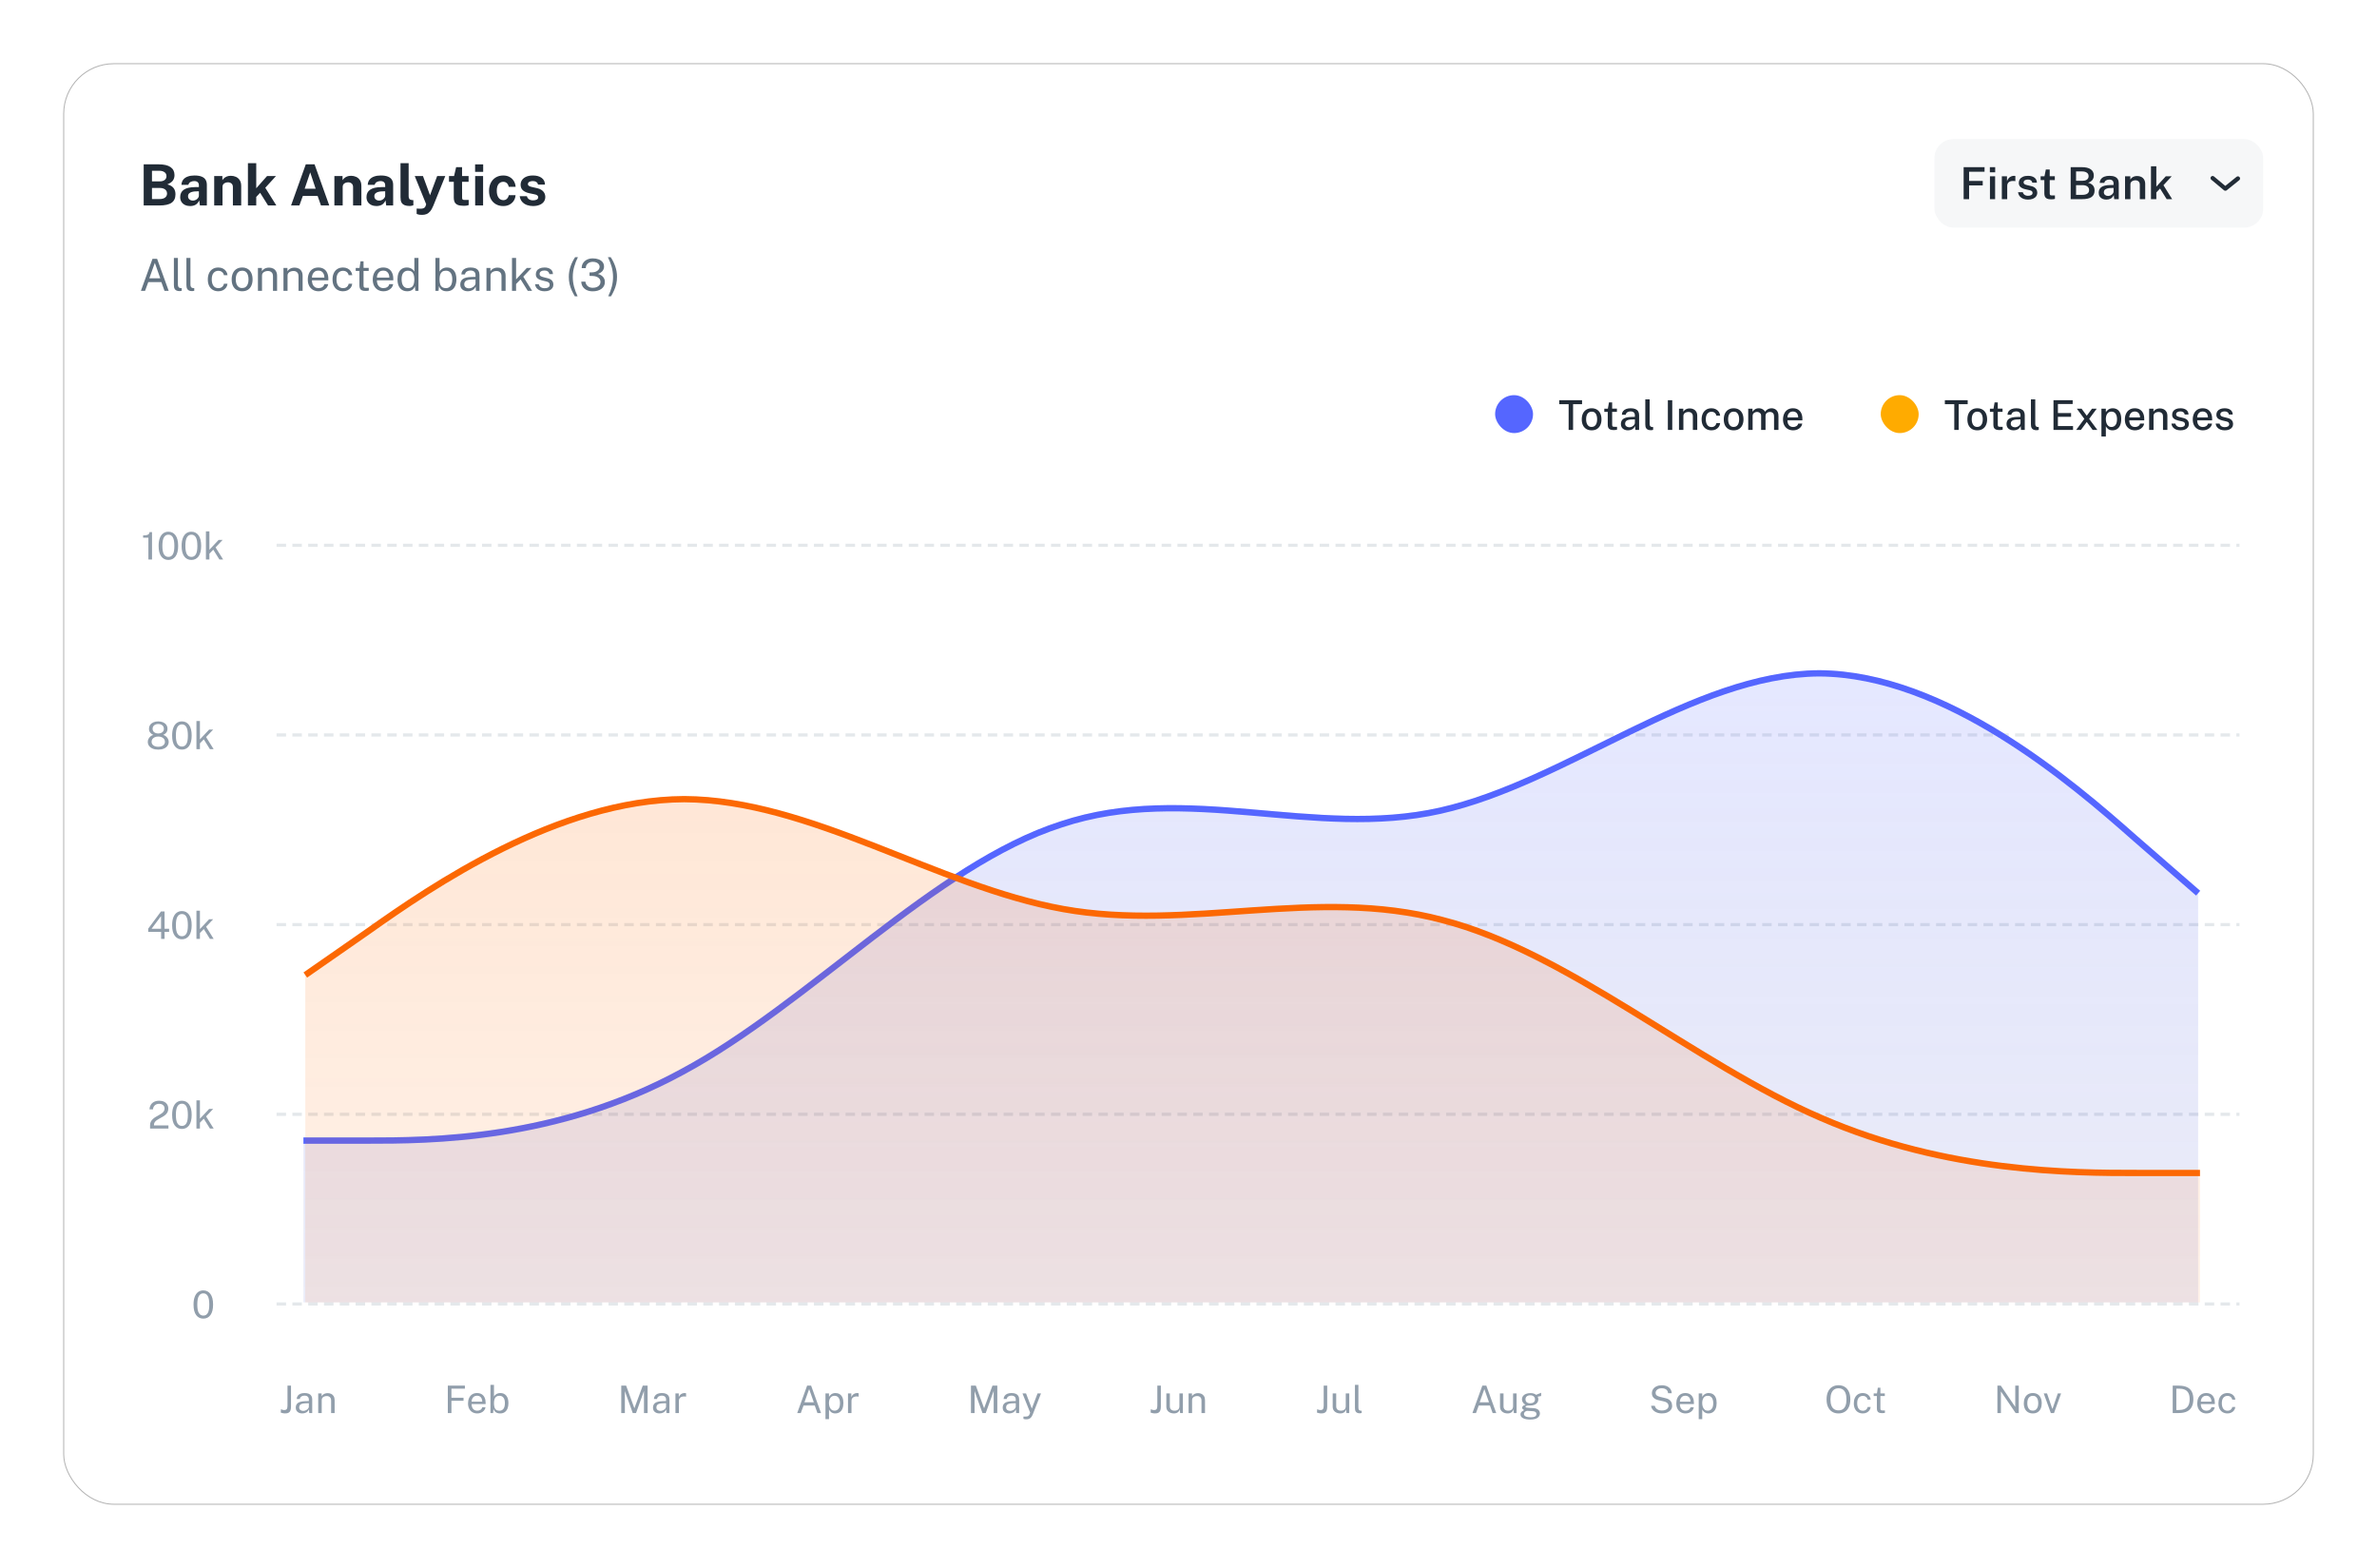 <svg width="752" height="496" viewBox="0 0 752 496" fill="none" xmlns="http://www.w3.org/2000/svg">
<g filter="url(#filter0_dd_1121_9843)">
<g clip-path="url(#clip0_1121_9843)">
<rect x="20" y="8" width="712" height="456" rx="16" fill="white"/>
<g clip-path="url(#clip1_1121_9843)">
<path d="M45.458 53V39.986H50.174C51.878 39.986 53.141 40.28 53.963 40.868C54.791 41.45 55.205 42.293 55.205 43.397C55.205 44.045 55.04 44.609 54.71 45.089C54.38 45.563 53.792 45.977 52.946 46.331C53.492 46.469 53.933 46.655 54.269 46.889C54.605 47.123 54.863 47.384 55.043 47.672C55.223 47.954 55.346 48.251 55.412 48.563C55.478 48.869 55.511 49.172 55.511 49.472C55.511 50.672 55.103 51.56 54.287 52.136C53.471 52.712 52.172 53 50.39 53H45.458ZM48.077 50.966H50.444C51.236 50.966 51.833 50.807 52.235 50.489C52.643 50.171 52.847 49.745 52.847 49.211C52.847 48.827 52.748 48.506 52.55 48.248C52.352 47.984 52.082 47.786 51.74 47.654C51.404 47.522 51.02 47.456 50.588 47.456H48.077V50.966ZM48.077 45.368H50.588C50.858 45.368 51.116 45.338 51.362 45.278C51.614 45.212 51.836 45.113 52.028 44.981C52.226 44.849 52.382 44.681 52.496 44.477C52.61 44.267 52.667 44.021 52.667 43.739C52.667 43.175 52.454 42.749 52.028 42.461C51.608 42.167 51.068 42.02 50.408 42.02H48.077V45.368ZM60.147 53.18C59.553 53.18 59.019 53.069 58.545 52.847C58.071 52.625 57.696 52.304 57.42 51.884C57.144 51.458 57.006 50.942 57.006 50.336C57.006 49.316 57.387 48.542 58.149 48.014C58.911 47.48 60.114 47.204 61.758 47.186L62.919 47.168V46.61C62.919 46.184 62.793 45.857 62.541 45.629C62.295 45.395 61.911 45.281 61.389 45.287C61.005 45.293 60.639 45.383 60.291 45.557C59.949 45.731 59.715 46.034 59.589 46.466H57.402C57.438 45.794 57.633 45.242 57.987 44.81C58.341 44.372 58.821 44.048 59.427 43.838C60.039 43.622 60.732 43.514 61.506 43.514C62.46 43.514 63.225 43.634 63.801 43.874C64.377 44.108 64.794 44.447 65.052 44.891C65.31 45.329 65.439 45.851 65.439 46.457V53H63.243L63.027 51.398C62.709 52.07 62.31 52.535 61.83 52.793C61.356 53.051 60.795 53.18 60.147 53.18ZM61.029 51.452C61.269 51.452 61.5 51.41 61.722 51.326C61.95 51.236 62.151 51.119 62.325 50.975C62.505 50.825 62.649 50.657 62.757 50.471C62.865 50.285 62.919 50.093 62.919 49.895V48.518L61.974 48.536C61.536 48.542 61.128 48.596 60.75 48.698C60.372 48.794 60.066 48.953 59.832 49.175C59.604 49.397 59.49 49.697 59.49 50.075C59.49 50.507 59.64 50.846 59.94 51.092C60.24 51.332 60.603 51.452 61.029 51.452ZM67.766 53V43.694H70.349V45.008C70.493 44.78 70.679 44.561 70.907 44.351C71.141 44.135 71.435 43.958 71.789 43.82C72.143 43.682 72.563 43.613 73.049 43.613C73.619 43.613 74.15 43.724 74.642 43.946C75.14 44.168 75.542 44.519 75.848 44.999C76.154 45.473 76.307 46.094 76.307 46.862V53H73.679V47.186C73.679 46.682 73.529 46.304 73.229 46.052C72.929 45.8 72.563 45.674 72.131 45.674C71.843 45.674 71.564 45.725 71.294 45.827C71.03 45.929 70.814 46.082 70.646 46.286C70.478 46.49 70.394 46.742 70.394 47.042V53H67.766ZM87.427 53H84.808L82.296 48.986L81.064 50.3V53H78.436V39.626H81.064V47.555L84.484 43.694H87.309L83.925 47.402L87.427 53ZM92.079 53L96.741 39.986H99.513L104.166 53H101.547L100.485 49.985H95.805L94.716 53H92.079ZM96.39 47.69H99.855L98.136 42.524L96.39 47.69ZM105.787 53V43.694H108.37V45.008C108.514 44.78 108.7 44.561 108.928 44.351C109.162 44.135 109.456 43.958 109.81 43.82C110.164 43.682 110.584 43.613 111.07 43.613C111.64 43.613 112.171 43.724 112.663 43.946C113.161 44.168 113.563 44.519 113.869 44.999C114.175 45.473 114.328 46.094 114.328 46.862V53H111.7V47.186C111.7 46.682 111.55 46.304 111.25 46.052C110.95 45.8 110.584 45.674 110.152 45.674C109.864 45.674 109.585 45.725 109.315 45.827C109.051 45.929 108.835 46.082 108.667 46.286C108.499 46.49 108.415 46.742 108.415 47.042V53H105.787ZM119.087 53.18C118.493 53.18 117.959 53.069 117.485 52.847C117.011 52.625 116.636 52.304 116.36 51.884C116.084 51.458 115.946 50.942 115.946 50.336C115.946 49.316 116.327 48.542 117.089 48.014C117.851 47.48 119.054 47.204 120.698 47.186L121.859 47.168V46.61C121.859 46.184 121.733 45.857 121.481 45.629C121.235 45.395 120.851 45.281 120.329 45.287C119.945 45.293 119.579 45.383 119.231 45.557C118.889 45.731 118.655 46.034 118.529 46.466H116.342C116.378 45.794 116.573 45.242 116.927 44.81C117.281 44.372 117.761 44.048 118.367 43.838C118.979 43.622 119.672 43.514 120.446 43.514C121.4 43.514 122.165 43.634 122.741 43.874C123.317 44.108 123.734 44.447 123.992 44.891C124.25 45.329 124.379 45.851 124.379 46.457V53H122.183L121.967 51.398C121.649 52.07 121.25 52.535 120.77 52.793C120.296 53.051 119.735 53.18 119.087 53.18ZM119.969 51.452C120.209 51.452 120.44 51.41 120.662 51.326C120.89 51.236 121.091 51.119 121.265 50.975C121.445 50.825 121.589 50.657 121.697 50.471C121.805 50.285 121.859 50.093 121.859 49.895V48.518L120.914 48.536C120.476 48.542 120.068 48.596 119.69 48.698C119.312 48.794 119.006 48.953 118.772 49.175C118.544 49.397 118.43 49.697 118.43 50.075C118.43 50.507 118.58 50.846 118.88 51.092C119.18 51.332 119.543 51.452 119.969 51.452ZM129.675 53.162C128.991 53.162 128.448 53.081 128.046 52.919C127.644 52.757 127.347 52.544 127.155 52.28C126.963 52.01 126.84 51.713 126.786 51.389C126.732 51.059 126.705 50.726 126.705 50.39V39.626H129.279V50.066C129.279 50.408 129.351 50.687 129.495 50.903C129.645 51.113 129.924 51.242 130.332 51.29L130.773 51.317V52.937C130.593 52.997 130.41 53.048 130.224 53.09C130.038 53.138 129.855 53.162 129.675 53.162ZM133.551 55.97C132.915 55.97 132.465 55.916 132.201 55.808C131.943 55.706 131.814 55.655 131.814 55.655V53.981L132.732 54.017C133.134 54.041 133.458 54.02 133.704 53.954C133.95 53.894 134.136 53.813 134.262 53.711C134.394 53.609 134.487 53.501 134.541 53.387C134.595 53.279 134.634 53.192 134.658 53.126L134.829 52.613L131.211 43.694H133.812L136.044 49.76L138.303 43.694H140.868L137.097 53.054C136.773 53.846 136.431 54.452 136.071 54.872C135.711 55.292 135.321 55.58 134.901 55.736C134.487 55.892 134.037 55.97 133.551 55.97ZM148.248 45.521H146.178L146.196 50.48C146.196 50.708 146.223 50.879 146.277 50.993C146.337 51.101 146.427 51.173 146.547 51.209C146.673 51.239 146.832 51.254 147.024 51.254H148.275V52.874C148.155 52.928 147.966 52.979 147.708 53.027C147.456 53.075 147.102 53.099 146.646 53.099C145.83 53.099 145.197 52.994 144.747 52.784C144.303 52.574 143.994 52.28 143.82 51.902C143.646 51.524 143.559 51.086 143.559 50.588V45.521H142.047V43.694H143.649L144.306 40.886H146.178V43.685H148.248V45.521ZM152.835 43.694V53H150.324V43.694H152.835ZM152.862 39.995V42.362H150.306V39.995H152.862ZM159.204 43.514C159.984 43.514 160.656 43.673 161.22 43.991C161.79 44.309 162.237 44.738 162.561 45.278C162.891 45.818 163.08 46.421 163.128 47.087H160.941C160.899 46.841 160.812 46.598 160.68 46.358C160.548 46.112 160.362 45.911 160.122 45.755C159.882 45.593 159.582 45.512 159.222 45.512C158.61 45.512 158.112 45.749 157.728 46.223C157.35 46.691 157.161 47.405 157.161 48.365C157.161 49.271 157.347 49.991 157.719 50.525C158.091 51.053 158.61 51.317 159.276 51.317C159.63 51.317 159.924 51.23 160.158 51.056C160.398 50.882 160.584 50.675 160.716 50.435C160.848 50.189 160.932 49.961 160.968 49.751H163.101C163.059 50.393 162.873 50.975 162.543 51.497C162.213 52.013 161.763 52.424 161.193 52.73C160.629 53.03 159.966 53.18 159.204 53.18C158.34 53.18 157.569 52.988 156.891 52.604C156.213 52.22 155.679 51.671 155.289 50.957C154.905 50.237 154.713 49.379 154.713 48.383C154.713 47.423 154.899 46.577 155.271 45.845C155.643 45.113 156.165 44.543 156.837 44.135C157.515 43.721 158.304 43.514 159.204 43.514ZM168.601 53.18C167.953 53.18 167.329 53.075 166.729 52.865C166.129 52.649 165.622 52.313 165.208 51.857C164.794 51.395 164.53 50.798 164.416 50.066H166.693C166.771 50.396 166.912 50.657 167.116 50.849C167.326 51.041 167.563 51.179 167.827 51.263C168.091 51.341 168.343 51.38 168.583 51.38C169.087 51.38 169.492 51.302 169.798 51.146C170.11 50.984 170.266 50.738 170.266 50.408C170.266 50.156 170.173 49.955 169.987 49.805C169.807 49.655 169.507 49.541 169.087 49.463L167.449 49.121C166.627 48.947 165.967 48.653 165.469 48.239C164.971 47.819 164.716 47.225 164.704 46.457C164.704 45.899 164.851 45.398 165.145 44.954C165.445 44.51 165.886 44.159 166.468 43.901C167.05 43.643 167.764 43.514 168.61 43.514C169.756 43.514 170.671 43.766 171.355 44.27C172.045 44.774 172.396 45.485 172.408 46.403H170.212C170.146 46.043 169.966 45.767 169.672 45.575C169.384 45.377 169.021 45.278 168.583 45.278C168.127 45.278 167.752 45.359 167.458 45.521C167.164 45.683 167.017 45.929 167.017 46.259C167.017 46.505 167.137 46.7 167.377 46.844C167.617 46.982 167.989 47.102 168.493 47.204L170.005 47.546C170.527 47.672 170.95 47.846 171.274 48.068C171.604 48.284 171.859 48.521 172.039 48.779C172.219 49.037 172.342 49.298 172.408 49.562C172.48 49.82 172.516 50.054 172.516 50.264C172.516 50.882 172.351 51.41 172.021 51.848C171.691 52.28 171.232 52.61 170.644 52.838C170.056 53.066 169.375 53.18 168.601 53.18Z" fill="#212B36"/>
<path d="M44.581 80L48.242 69.878H49.705L53.366 80H52.043L51.049 77.228H46.912L45.897 80H44.581ZM47.241 76.038H50.706L48.984 71.159L47.241 76.038ZM56.837 80.091C56.446 80.091 56.128 80.037 55.886 79.93C55.648 79.823 55.463 79.678 55.333 79.496C55.206 79.314 55.12 79.106 55.074 78.873C55.032 78.635 55.011 78.39 55.011 78.138V69.598H56.285V78.012C56.285 78.376 56.355 78.649 56.495 78.831C56.639 79.013 56.84 79.113 57.096 79.132L57.489 79.139V79.979C57.381 80.012 57.269 80.037 57.153 80.056C57.036 80.079 56.931 80.091 56.837 80.091ZM60.802 80.091C60.41 80.091 60.093 80.037 59.85 79.93C59.612 79.823 59.428 79.678 59.297 79.496C59.171 79.314 59.085 79.106 59.038 78.873C58.996 78.635 58.975 78.39 58.975 78.138V69.598H60.249V78.012C60.249 78.376 60.319 78.649 60.459 78.831C60.604 79.013 60.805 79.113 61.061 79.132L61.453 79.139V79.979C61.346 80.012 61.234 80.037 61.117 80.056C61.001 80.079 60.896 80.091 60.802 80.091ZM69.078 72.622C69.596 72.622 70.063 72.722 70.478 72.923C70.893 73.119 71.232 73.399 71.493 73.763C71.759 74.127 71.925 74.556 71.99 75.051H70.842C70.8 74.799 70.702 74.568 70.548 74.358C70.399 74.148 70.2 73.98 69.953 73.854C69.706 73.728 69.416 73.665 69.085 73.665C68.464 73.665 67.96 73.889 67.573 74.337C67.186 74.785 66.992 75.471 66.992 76.395C66.992 77.23 67.169 77.9 67.524 78.404C67.883 78.903 68.411 79.153 69.106 79.153C69.437 79.153 69.724 79.09 69.967 78.964C70.214 78.833 70.413 78.663 70.562 78.453C70.711 78.238 70.807 78.01 70.849 77.767H71.976C71.915 78.252 71.752 78.672 71.486 79.027C71.22 79.382 70.879 79.657 70.464 79.853C70.053 80.044 69.591 80.14 69.078 80.14C68.429 80.14 67.853 79.998 67.349 79.713C66.85 79.428 66.458 79.008 66.173 78.453C65.888 77.898 65.746 77.216 65.746 76.409C65.746 75.653 65.874 74.993 66.131 74.428C66.392 73.859 66.77 73.415 67.265 73.098C67.764 72.781 68.369 72.622 69.078 72.622ZM76.618 80.14C75.951 80.14 75.367 79.998 74.868 79.713C74.369 79.424 73.981 79.001 73.706 78.446C73.431 77.891 73.293 77.212 73.293 76.409C73.293 75.653 73.421 74.99 73.678 74.421C73.935 73.852 74.31 73.411 74.805 73.098C75.304 72.781 75.909 72.622 76.618 72.622C77.285 72.622 77.864 72.769 78.354 73.063C78.849 73.352 79.231 73.779 79.502 74.344C79.773 74.909 79.908 75.597 79.908 76.409C79.908 77.146 79.782 77.795 79.53 78.355C79.283 78.915 78.914 79.354 78.424 79.671C77.939 79.984 77.337 80.14 76.618 80.14ZM76.618 79.118C77.052 79.118 77.418 79.008 77.717 78.789C78.016 78.57 78.242 78.255 78.396 77.844C78.55 77.433 78.627 76.946 78.627 76.381C78.627 75.863 78.559 75.399 78.424 74.988C78.289 74.573 78.072 74.244 77.773 74.001C77.479 73.758 77.094 73.637 76.618 73.637C76.179 73.637 75.808 73.747 75.505 73.966C75.202 74.181 74.971 74.493 74.812 74.904C74.658 75.315 74.581 75.807 74.581 76.381C74.581 76.89 74.651 77.352 74.791 77.767C74.931 78.182 75.15 78.511 75.449 78.754C75.748 78.997 76.137 79.118 76.618 79.118ZM81.602 80V72.762H82.855V73.812C82.972 73.611 83.133 73.422 83.338 73.245C83.548 73.068 83.8 72.925 84.094 72.818C84.393 72.711 84.736 72.657 85.123 72.657C85.581 72.657 86.001 72.748 86.383 72.93C86.771 73.112 87.079 73.397 87.307 73.784C87.541 74.167 87.657 74.661 87.657 75.268V80H86.362V75.394C86.362 74.829 86.213 74.412 85.914 74.141C85.62 73.866 85.238 73.728 84.766 73.728C84.44 73.728 84.134 73.782 83.849 73.889C83.565 73.992 83.334 74.15 83.156 74.365C82.979 74.575 82.89 74.841 82.89 75.163V80H81.602ZM89.682 80V72.762H90.935V73.812C91.052 73.611 91.213 73.422 91.418 73.245C91.628 73.068 91.88 72.925 92.174 72.818C92.473 72.711 92.816 72.657 93.203 72.657C93.661 72.657 94.081 72.748 94.463 72.93C94.851 73.112 95.159 73.397 95.387 73.784C95.621 74.167 95.737 74.661 95.737 75.268V80H94.442V75.394C94.442 74.829 94.293 74.412 93.994 74.141C93.7 73.866 93.318 73.728 92.846 73.728C92.52 73.728 92.214 73.782 91.929 73.889C91.645 73.992 91.414 74.15 91.236 74.365C91.059 74.575 90.97 74.841 90.97 75.163V80H89.682ZM98.686 76.682C98.686 77.139 98.761 77.555 98.91 77.928C99.064 78.297 99.295 78.591 99.603 78.81C99.916 79.029 100.306 79.139 100.772 79.139C101.234 79.139 101.631 79.032 101.962 78.817C102.298 78.602 102.513 78.292 102.606 77.886H103.831C103.743 78.376 103.547 78.789 103.243 79.125C102.94 79.461 102.574 79.715 102.144 79.888C101.715 80.056 101.267 80.14 100.8 80.14C100.124 80.14 99.529 79.993 99.015 79.699C98.502 79.405 98.101 78.983 97.811 78.432C97.522 77.881 97.377 77.221 97.377 76.451C97.377 75.69 97.508 75.023 97.769 74.449C98.031 73.875 98.409 73.427 98.903 73.105C99.403 72.783 100.002 72.622 100.702 72.622C101.384 72.622 101.96 72.769 102.431 73.063C102.903 73.357 103.26 73.772 103.502 74.309C103.75 74.841 103.873 75.473 103.873 76.206V76.682H98.686ZM98.693 75.807H102.627C102.627 75.392 102.557 75.018 102.417 74.687C102.277 74.351 102.063 74.087 101.773 73.896C101.489 73.7 101.129 73.602 100.695 73.602C100.243 73.602 99.867 73.712 99.568 73.931C99.274 74.146 99.053 74.423 98.903 74.764C98.759 75.1 98.689 75.448 98.693 75.807ZM108.535 72.622C109.053 72.622 109.52 72.722 109.935 72.923C110.35 73.119 110.689 73.399 110.95 73.763C111.216 74.127 111.382 74.556 111.447 75.051H110.299C110.257 74.799 110.159 74.568 110.005 74.358C109.856 74.148 109.657 73.98 109.41 73.854C109.163 73.728 108.873 73.665 108.542 73.665C107.921 73.665 107.417 73.889 107.03 74.337C106.643 74.785 106.449 75.471 106.449 76.395C106.449 77.23 106.626 77.9 106.981 78.404C107.34 78.903 107.868 79.153 108.563 79.153C108.894 79.153 109.181 79.09 109.424 78.964C109.671 78.833 109.87 78.663 110.019 78.453C110.168 78.238 110.264 78.01 110.306 77.767H111.433C111.372 78.252 111.209 78.672 110.943 79.027C110.677 79.382 110.336 79.657 109.921 79.853C109.51 80.044 109.048 80.14 108.535 80.14C107.886 80.14 107.31 79.998 106.806 79.713C106.307 79.428 105.915 79.008 105.63 78.453C105.345 77.898 105.203 77.216 105.203 76.409C105.203 75.653 105.331 74.993 105.588 74.428C105.849 73.859 106.227 73.415 106.722 73.098C107.221 72.781 107.826 72.622 108.535 72.622ZM116.643 73.707H115.012V78.208C115.012 78.465 115.037 78.654 115.089 78.775C115.145 78.892 115.236 78.966 115.362 78.999C115.492 79.032 115.67 79.048 115.894 79.048H116.685V79.916C116.596 79.949 116.461 79.977 116.279 80C116.101 80.023 115.88 80.035 115.614 80.035C115.114 80.035 114.727 79.967 114.452 79.832C114.176 79.697 113.983 79.496 113.871 79.23C113.763 78.964 113.71 78.637 113.71 78.25V73.707H112.534V72.762H113.745L114.06 70.655H115.012V72.755H116.643V73.707ZM119.235 76.682C119.235 77.139 119.31 77.555 119.459 77.928C119.613 78.297 119.844 78.591 120.152 78.81C120.465 79.029 120.855 79.139 121.321 79.139C121.783 79.139 122.18 79.032 122.511 78.817C122.847 78.602 123.062 78.292 123.155 77.886H124.38C124.292 78.376 124.096 78.789 123.792 79.125C123.489 79.461 123.123 79.715 122.693 79.888C122.264 80.056 121.816 80.14 121.349 80.14C120.673 80.14 120.078 79.993 119.564 79.699C119.051 79.405 118.65 78.983 118.36 78.432C118.071 77.881 117.926 77.221 117.926 76.451C117.926 75.69 118.057 75.023 118.318 74.449C118.58 73.875 118.958 73.427 119.452 73.105C119.952 72.783 120.551 72.622 121.251 72.622C121.933 72.622 122.509 72.769 122.98 73.063C123.452 73.357 123.809 73.772 124.051 74.309C124.299 74.841 124.422 75.473 124.422 76.206V76.682H119.235ZM119.242 75.807H123.176C123.176 75.392 123.106 75.018 122.966 74.687C122.826 74.351 122.612 74.087 122.322 73.896C122.038 73.7 121.678 73.602 121.244 73.602C120.792 73.602 120.416 73.712 120.117 73.931C119.823 74.146 119.602 74.423 119.452 74.764C119.308 75.1 119.238 75.448 119.242 75.807ZM128.811 80.14C127.873 80.14 127.129 79.818 126.578 79.174C126.027 78.53 125.752 77.59 125.752 76.353C125.752 75.602 125.862 74.946 126.081 74.386C126.305 73.826 126.636 73.392 127.075 73.084C127.514 72.776 128.06 72.622 128.713 72.622C129.058 72.622 129.364 72.666 129.63 72.755C129.901 72.844 130.134 72.956 130.33 73.091C130.526 73.226 130.685 73.366 130.806 73.511C130.932 73.656 131.025 73.789 131.086 73.91V69.598H132.388V80H131.401L131.261 78.516C131.214 78.656 131.14 78.819 131.037 79.006C130.934 79.188 130.79 79.368 130.603 79.545C130.416 79.718 130.176 79.86 129.882 79.972C129.593 80.084 129.236 80.14 128.811 80.14ZM129.042 79.146C129.775 79.146 130.297 78.924 130.61 78.481C130.927 78.033 131.086 77.303 131.086 76.29C131.081 75.725 131.009 75.245 130.869 74.848C130.734 74.451 130.519 74.15 130.225 73.945C129.936 73.735 129.551 73.63 129.07 73.63C128.473 73.63 127.987 73.842 127.614 74.267C127.241 74.692 127.054 75.366 127.054 76.29C127.054 77.195 127.222 77.898 127.558 78.397C127.899 78.896 128.393 79.146 129.042 79.146ZM141.33 80.14C140.905 80.14 140.546 80.084 140.252 79.972C139.962 79.86 139.724 79.718 139.538 79.545C139.351 79.368 139.206 79.188 139.104 79.006C139.001 78.819 138.926 78.656 138.88 78.516L138.74 80H137.753V69.598H139.055V73.91C139.115 73.789 139.206 73.656 139.328 73.511C139.454 73.366 139.615 73.226 139.811 73.091C140.007 72.956 140.238 72.844 140.504 72.755C140.774 72.666 141.082 72.622 141.428 72.622C142.333 72.622 143.052 72.937 143.584 73.567C144.12 74.197 144.389 75.126 144.389 76.353C144.389 77.114 144.274 77.779 144.046 78.348C143.817 78.913 143.476 79.354 143.024 79.671C142.571 79.984 142.006 80.14 141.33 80.14ZM141.099 79.146C141.687 79.146 142.165 78.92 142.534 78.467C142.902 78.01 143.087 77.284 143.087 76.29C143.087 75.445 142.914 74.792 142.569 74.33C142.228 73.863 141.729 73.63 141.071 73.63C140.59 73.63 140.203 73.735 139.909 73.945C139.619 74.15 139.405 74.451 139.265 74.848C139.129 75.245 139.059 75.725 139.055 76.29C139.055 77.303 139.211 78.033 139.524 78.481C139.841 78.924 140.366 79.146 141.099 79.146ZM147.999 80.14C147.532 80.14 147.119 80.058 146.76 79.895C146.4 79.727 146.118 79.487 145.913 79.174C145.712 78.861 145.612 78.483 145.612 78.04C145.612 77.237 145.892 76.64 146.452 76.248C147.012 75.856 147.91 75.646 149.147 75.618L150.442 75.583V75.016C150.442 74.573 150.309 74.223 150.043 73.966C149.777 73.705 149.364 73.574 148.804 73.574C148.388 73.579 148.022 73.677 147.705 73.868C147.392 74.059 147.189 74.372 147.096 74.806H145.955C145.983 74.335 146.116 73.938 146.354 73.616C146.592 73.289 146.923 73.042 147.348 72.874C147.777 72.706 148.283 72.622 148.867 72.622C149.497 72.622 150.019 72.711 150.435 72.888C150.855 73.065 151.167 73.327 151.373 73.672C151.583 74.017 151.688 74.442 151.688 74.946V80H150.582L150.491 78.642C150.211 79.207 149.854 79.599 149.42 79.818C148.99 80.033 148.517 80.14 147.999 80.14ZM148.391 79.209C148.633 79.209 148.874 79.165 149.112 79.076C149.354 78.987 149.576 78.868 149.777 78.719C149.977 78.565 150.136 78.395 150.253 78.208C150.374 78.017 150.437 77.821 150.442 77.62V76.381L149.364 76.402C148.813 76.411 148.351 76.467 147.978 76.57C147.609 76.673 147.331 76.834 147.145 77.053C146.963 77.272 146.872 77.559 146.872 77.914C146.872 78.32 147.012 78.637 147.292 78.866C147.576 79.095 147.943 79.209 148.391 79.209ZM153.899 80V72.762H155.152V73.812C155.269 73.611 155.43 73.422 155.635 73.245C155.845 73.068 156.097 72.925 156.391 72.818C156.69 72.711 157.033 72.657 157.42 72.657C157.877 72.657 158.297 72.748 158.68 72.93C159.067 73.112 159.375 73.397 159.604 73.784C159.837 74.167 159.954 74.661 159.954 75.268V80H158.659V75.394C158.659 74.829 158.51 74.412 158.211 74.141C157.917 73.866 157.534 73.728 157.063 73.728C156.736 73.728 156.431 73.782 156.146 73.889C155.861 73.992 155.63 74.15 155.453 74.365C155.276 74.575 155.187 74.841 155.187 75.163V80H153.899ZM168.335 80H166.963L164.695 76.367L163.267 77.844V80H161.979V69.598H163.267V76.381L166.669 72.762H168.153L165.542 75.52L168.335 80ZM172.286 80.14C171.782 80.14 171.313 80.063 170.879 79.909C170.45 79.75 170.093 79.505 169.808 79.174C169.524 78.838 169.344 78.411 169.269 77.893H170.445C170.511 78.178 170.627 78.416 170.795 78.607C170.968 78.794 171.183 78.936 171.439 79.034C171.696 79.127 171.976 79.174 172.279 79.174C172.765 79.174 173.157 79.083 173.455 78.901C173.754 78.719 173.903 78.439 173.903 78.061C173.903 77.795 173.824 77.583 173.665 77.424C173.511 77.261 173.271 77.142 172.944 77.067L171.446 76.696C170.863 76.556 170.396 76.337 170.046 76.038C169.696 75.739 169.521 75.322 169.521 74.785C169.517 74.36 169.617 73.987 169.822 73.665C170.028 73.343 170.336 73.089 170.746 72.902C171.157 72.715 171.668 72.622 172.279 72.622C173.063 72.622 173.696 72.799 174.176 73.154C174.662 73.504 174.914 74.02 174.932 74.701H173.791C173.745 74.356 173.588 74.083 173.322 73.882C173.061 73.677 172.709 73.574 172.265 73.574C171.803 73.574 171.428 73.667 171.138 73.854C170.849 74.036 170.704 74.321 170.704 74.708C170.704 74.965 170.807 75.168 171.012 75.317C171.218 75.462 171.521 75.583 171.922 75.681L173.371 76.045C173.707 76.134 173.983 76.25 174.197 76.395C174.417 76.54 174.589 76.701 174.715 76.878C174.846 77.055 174.937 77.242 174.988 77.438C175.044 77.629 175.072 77.814 175.072 77.991C175.072 78.434 174.96 78.817 174.736 79.139C174.517 79.456 174.2 79.704 173.784 79.881C173.374 80.054 172.874 80.14 172.286 80.14ZM182.846 69.353C182.37 70.258 181.978 71.25 181.67 72.328C181.362 73.401 181.208 74.491 181.208 75.597C181.208 76.647 181.339 77.671 181.6 78.67C181.862 79.664 182.24 80.684 182.734 81.729H181.852C181.465 81.076 181.129 80.429 180.844 79.79C180.564 79.151 180.345 78.488 180.186 77.802C180.032 77.116 179.955 76.376 179.955 75.583C179.955 74.426 180.142 73.315 180.515 72.251C180.889 71.182 181.369 70.216 181.957 69.353H182.846ZM184.026 72.825C184.026 72.172 184.184 71.616 184.502 71.159C184.819 70.697 185.241 70.345 185.769 70.102C186.301 69.859 186.886 69.738 187.526 69.738C188.226 69.738 188.844 69.841 189.381 70.046C189.917 70.247 190.337 70.541 190.641 70.928C190.944 71.315 191.096 71.789 191.096 72.349C191.096 72.848 190.937 73.301 190.62 73.707C190.302 74.108 189.817 74.423 189.164 74.652C189.607 74.773 189.994 74.951 190.326 75.184C190.657 75.417 190.914 75.704 191.096 76.045C191.278 76.381 191.369 76.768 191.369 77.207C191.369 77.669 191.271 78.084 191.075 78.453C190.883 78.817 190.613 79.127 190.263 79.384C189.913 79.636 189.5 79.83 189.024 79.965C188.548 80.096 188.03 80.159 187.47 80.154C186.774 80.149 186.161 80.021 185.629 79.769C185.101 79.517 184.686 79.165 184.383 78.712C184.079 78.255 183.916 77.713 183.893 77.088H185.188C185.286 77.718 185.542 78.201 185.958 78.537C186.373 78.873 186.893 79.041 187.519 79.041C188.013 79.041 188.445 78.964 188.814 78.81C189.182 78.651 189.467 78.434 189.668 78.159C189.868 77.884 189.969 77.562 189.969 77.193C189.969 76.787 189.857 76.444 189.633 76.164C189.409 75.884 189.103 75.672 188.716 75.527C188.328 75.378 187.897 75.301 187.421 75.296L186.511 75.275V74.176L187.379 74.155C187.822 74.146 188.219 74.062 188.569 73.903C188.919 73.74 189.194 73.527 189.395 73.266C189.6 73 189.703 72.708 189.703 72.391C189.703 72.111 189.616 71.852 189.444 71.614C189.271 71.371 189.021 71.178 188.695 71.033C188.373 70.888 187.981 70.816 187.519 70.816C187.155 70.816 186.807 70.888 186.476 71.033C186.144 71.173 185.871 71.39 185.657 71.684C185.442 71.978 185.328 72.358 185.314 72.825H184.026ZM192.312 69.353C192.788 70.258 193.18 71.25 193.488 72.328C193.796 73.401 193.95 74.491 193.95 75.597C193.95 76.647 193.819 77.671 193.558 78.67C193.297 79.664 192.919 80.684 192.424 81.729H193.306C193.693 81.076 194.027 80.429 194.307 79.79C194.592 79.151 194.811 78.488 194.965 77.802C195.124 77.116 195.203 76.376 195.203 75.583C195.203 74.426 195.016 73.315 194.643 72.251C194.27 71.182 193.789 70.216 193.201 69.353H192.312Z" fill="#637381"/>
</g>
<rect x="612" y="32" width="104" height="28" rx="6" fill="#919EAB" fill-opacity="0.08"/>
<path d="M621.225 40.878H627.847L627.84 42.32H622.954V45.232H627.266V46.653H622.954V51H621.225V40.878ZM631.186 43.762V51H629.548V43.762H631.186ZM631.207 40.885V42.495H629.52V40.885H631.207ZM633.312 51V43.762H634.943V45.33C635.059 44.971 635.225 44.665 635.44 44.413C635.659 44.156 635.916 43.96 636.21 43.825C636.504 43.69 636.823 43.622 637.169 43.622C637.253 43.622 637.334 43.627 637.414 43.636C637.493 43.645 637.551 43.662 637.589 43.685V45.316C637.537 45.293 637.47 45.276 637.386 45.267C637.306 45.258 637.236 45.253 637.176 45.253C636.826 45.225 636.515 45.239 636.245 45.295C635.979 45.351 635.752 45.447 635.566 45.582C635.384 45.713 635.246 45.881 635.153 46.086C635.059 46.287 635.013 46.522 635.013 46.793V51H633.312ZM641.585 51.14C641.081 51.14 640.603 51.061 640.15 50.902C639.702 50.739 639.324 50.484 639.016 50.139C638.713 49.794 638.522 49.348 638.442 48.802H639.94C640.006 49.068 640.12 49.285 640.283 49.453C640.451 49.621 640.65 49.745 640.878 49.824C641.107 49.899 641.34 49.936 641.578 49.936C642.012 49.936 642.362 49.861 642.628 49.712C642.899 49.563 643.034 49.332 643.034 49.019C643.034 48.79 642.96 48.608 642.81 48.473C642.661 48.338 642.423 48.235 642.096 48.165L640.717 47.85C640.106 47.715 639.614 47.491 639.24 47.178C638.872 46.865 638.685 46.424 638.68 45.855C638.676 45.426 638.783 45.043 639.002 44.707C639.222 44.371 639.548 44.107 639.982 43.916C640.416 43.72 640.953 43.622 641.592 43.622C642.437 43.622 643.114 43.811 643.622 44.189C644.131 44.562 644.392 45.097 644.406 45.792H642.957C642.906 45.479 642.759 45.237 642.516 45.064C642.274 44.887 641.959 44.798 641.571 44.798C641.17 44.798 640.841 44.875 640.584 45.029C640.328 45.183 640.199 45.419 640.199 45.736C640.199 45.955 640.297 46.128 640.493 46.254C640.689 46.38 640.983 46.487 641.375 46.576L642.677 46.891C643.051 46.984 643.356 47.11 643.594 47.269C643.832 47.428 644.019 47.603 644.154 47.794C644.29 47.981 644.383 48.174 644.434 48.375C644.49 48.571 644.518 48.753 644.518 48.921C644.518 49.388 644.397 49.787 644.154 50.118C643.916 50.445 643.578 50.697 643.139 50.874C642.701 51.051 642.183 51.14 641.585 51.14ZM650.074 44.966H648.457L648.464 49.117C648.464 49.332 648.488 49.49 648.534 49.593C648.586 49.691 648.665 49.756 648.772 49.789C648.884 49.817 649.034 49.831 649.22 49.831H650.109V50.909C650.016 50.946 649.874 50.979 649.682 51.007C649.496 51.04 649.244 51.056 648.926 51.056C648.352 51.056 647.907 50.981 647.589 50.832C647.277 50.678 647.06 50.461 646.938 50.181C646.817 49.901 646.756 49.567 646.756 49.18V44.966H645.58V43.762H646.805L647.232 41.613H648.457V43.755H650.074V44.966ZM655.09 51V40.878H658.569C659.853 40.878 660.812 41.107 661.446 41.564C662.086 42.017 662.405 42.67 662.405 43.524C662.405 44.042 662.272 44.49 662.006 44.868C661.74 45.246 661.271 45.566 660.599 45.827C661.01 45.925 661.348 46.06 661.614 46.233C661.885 46.401 662.095 46.595 662.244 46.814C662.394 47.029 662.499 47.26 662.559 47.507C662.62 47.754 662.65 48.009 662.65 48.27C662.65 49.194 662.328 49.88 661.684 50.328C661.045 50.776 660.053 51 658.709 51H655.09ZM656.791 49.642H658.73C659.449 49.642 659.993 49.514 660.361 49.257C660.735 48.996 660.921 48.62 660.921 48.13C660.921 47.775 660.83 47.484 660.648 47.255C660.466 47.022 660.219 46.849 659.906 46.737C659.594 46.625 659.244 46.569 658.856 46.569H656.791V49.642ZM656.791 45.19H658.856C659.094 45.19 659.325 45.164 659.549 45.113C659.773 45.062 659.976 44.98 660.158 44.868C660.34 44.756 660.485 44.607 660.592 44.42C660.704 44.233 660.76 44.007 660.76 43.741C660.76 43.232 660.567 42.854 660.179 42.607C659.797 42.355 659.304 42.229 658.702 42.229H656.791V45.19ZM666.371 51.14C665.909 51.14 665.493 51.056 665.125 50.888C664.761 50.715 664.474 50.47 664.264 50.153C664.058 49.831 663.956 49.441 663.956 48.984C663.956 48.186 664.243 47.584 664.817 47.178C665.395 46.772 666.317 46.56 667.582 46.541L668.66 46.513V46.023C668.66 45.64 668.545 45.342 668.317 45.127C668.093 44.908 667.743 44.8 667.267 44.805C666.917 44.81 666.595 44.894 666.301 45.057C666.011 45.216 665.82 45.484 665.727 45.862H664.278C664.306 45.367 664.448 44.954 664.705 44.623C664.966 44.287 665.323 44.037 665.776 43.874C666.228 43.706 666.751 43.622 667.344 43.622C668.034 43.622 668.597 43.713 669.031 43.895C669.465 44.077 669.784 44.341 669.99 44.686C670.195 45.027 670.298 45.44 670.298 45.925V51H668.863L668.73 49.698C668.468 50.244 668.137 50.622 667.736 50.832C667.339 51.037 666.884 51.14 666.371 51.14ZM666.924 49.985C667.134 49.985 667.341 49.948 667.547 49.873C667.752 49.794 667.939 49.689 668.107 49.558C668.275 49.423 668.408 49.273 668.506 49.11C668.608 48.947 668.66 48.776 668.66 48.599V47.458L667.771 47.472C667.332 47.477 666.949 47.523 666.623 47.612C666.296 47.701 666.039 47.843 665.853 48.039C665.671 48.23 665.58 48.487 665.58 48.809C665.58 49.178 665.708 49.467 665.965 49.677C666.221 49.882 666.541 49.985 666.924 49.985ZM672.29 51V43.762H673.956V44.798C674.068 44.611 674.22 44.432 674.411 44.259C674.607 44.086 674.848 43.946 675.132 43.839C675.417 43.732 675.751 43.678 676.133 43.678C676.581 43.678 676.997 43.767 677.379 43.944C677.767 44.121 678.077 44.399 678.31 44.777C678.548 45.155 678.667 45.643 678.667 46.24V51H676.959V46.443C676.959 45.967 676.829 45.615 676.567 45.386C676.306 45.153 675.977 45.036 675.58 45.036C675.31 45.036 675.053 45.083 674.81 45.176C674.568 45.265 674.369 45.402 674.215 45.589C674.066 45.771 673.991 46 673.991 46.275V51H672.29ZM687.192 51H685.463L683.363 47.647L682.187 48.879V51H680.493V40.598H682.187V47.045L685.19 43.762H687.059L684.441 46.59L687.192 51Z" fill="#212B36"/>
<path d="M704 48.334C703.845 48.334 703.694 48.28 703.574 48.181L699.574 44.847C699.29 44.612 699.251 44.191 699.487 43.907C699.723 43.624 700.143 43.585 700.427 43.821L704 46.807L707.574 43.927C707.711 43.816 707.888 43.763 708.064 43.782C708.241 43.801 708.402 43.889 708.514 44.027C708.637 44.166 708.697 44.35 708.679 44.534C708.662 44.719 708.568 44.888 708.42 45.001L704.42 48.221C704.297 48.304 704.149 48.344 704 48.334Z" fill="#212B36"/>
<rect x="473" y="113" width="12" height="12" rx="6" fill="#5566FF"/>
<path d="M493.286 115.868V114.601H500.508V115.868H497.667V124H496.263V115.868H493.286ZM503.541 124.13C502.912 124.13 502.362 123.996 501.89 123.727C501.422 123.454 501.058 123.06 500.798 122.544C500.542 122.028 500.414 121.404 500.414 120.672C500.414 119.966 500.535 119.348 500.778 118.819C501.025 118.291 501.383 117.881 501.851 117.591C502.319 117.296 502.884 117.149 503.547 117.149C504.18 117.149 504.728 117.288 505.192 117.565C505.655 117.838 506.015 118.239 506.271 118.767C506.526 119.292 506.654 119.927 506.654 120.672C506.654 121.352 506.533 121.952 506.29 122.472C506.052 122.992 505.701 123.4 505.237 123.694C504.778 123.985 504.212 124.13 503.541 124.13ZM503.547 123.057C503.928 123.057 504.247 122.958 504.503 122.758C504.763 122.555 504.958 122.271 505.088 121.907C505.218 121.539 505.283 121.114 505.283 120.633C505.283 120.187 505.224 119.781 505.107 119.417C504.994 119.049 504.81 118.757 504.555 118.54C504.299 118.323 503.963 118.215 503.547 118.215C503.157 118.215 502.832 118.315 502.572 118.514C502.312 118.709 502.115 118.988 501.981 119.352C501.851 119.712 501.786 120.139 501.786 120.633C501.786 121.071 501.844 121.474 501.961 121.842C502.078 122.21 502.267 122.505 502.527 122.726C502.787 122.947 503.127 123.057 503.547 123.057ZM511.535 118.28H510.027L510.034 122.29C510.034 122.511 510.055 122.674 510.099 122.778C510.146 122.878 510.224 122.943 510.333 122.973C510.445 122.999 510.597 123.012 510.788 123.012H511.574V123.915C511.488 123.95 511.358 123.98 511.184 124.007C511.015 124.033 510.796 124.046 510.528 124.046C510.029 124.046 509.642 123.978 509.364 123.844C509.091 123.71 508.901 123.517 508.792 123.265C508.688 123.01 508.636 122.702 508.636 122.342V118.28H507.544V117.279H508.675L509.02 115.303H510.027V117.272H511.535V118.28ZM515.023 124.13C514.589 124.13 514.204 124.052 513.866 123.896C513.532 123.74 513.27 123.515 513.079 123.22C512.889 122.925 512.793 122.57 512.793 122.154C512.793 121.409 513.058 120.852 513.586 120.483C514.115 120.115 514.958 119.92 516.115 119.898L517.22 119.866V119.378C517.22 118.993 517.105 118.689 516.875 118.468C516.646 118.247 516.292 118.139 515.816 118.143C515.456 118.143 515.135 118.226 514.854 118.39C514.576 118.555 514.394 118.826 514.308 119.203H513.099C513.125 118.757 513.253 118.382 513.482 118.078C513.716 117.771 514.037 117.539 514.444 117.383C514.852 117.227 515.33 117.149 515.881 117.149C516.492 117.149 516.994 117.233 517.389 117.402C517.783 117.567 518.076 117.81 518.266 118.13C518.461 118.451 518.559 118.841 518.559 119.3V124H517.382L517.272 122.765C517.02 123.281 516.702 123.638 516.316 123.837C515.935 124.033 515.504 124.13 515.023 124.13ZM515.458 123.161C515.671 123.161 515.881 123.125 516.089 123.051C516.297 122.973 516.485 122.869 516.654 122.739C516.823 122.605 516.958 122.455 517.057 122.29C517.161 122.126 517.215 121.957 517.22 121.783V120.672L516.31 120.691C515.846 120.696 515.452 120.743 515.127 120.834C514.806 120.925 514.559 121.066 514.386 121.257C514.217 121.448 514.132 121.701 514.132 122.017C514.132 122.377 514.258 122.659 514.509 122.862C514.761 123.062 515.077 123.161 515.458 123.161ZM522.334 124.091C521.935 124.091 521.614 124.039 521.372 123.935C521.133 123.831 520.951 123.692 520.826 123.519C520.7 123.341 520.616 123.142 520.572 122.921C520.533 122.696 520.514 122.464 520.514 122.225V114.341H521.885V122.082C521.885 122.394 521.946 122.633 522.067 122.797C522.193 122.962 522.384 123.055 522.639 123.077L522.99 123.09V123.974C522.882 124.009 522.769 124.037 522.652 124.059C522.54 124.08 522.433 124.091 522.334 124.091ZM527.654 114.601H529.045V124H527.654V114.601ZM531.178 124V117.279H532.536V118.247C532.645 118.065 532.79 117.894 532.972 117.734C533.158 117.574 533.386 117.444 533.654 117.344C533.927 117.244 534.242 117.194 534.597 117.194C535.017 117.194 535.405 117.279 535.76 117.448C536.12 117.613 536.408 117.873 536.625 118.228C536.842 118.579 536.95 119.034 536.95 119.593V124H535.559V119.742C535.559 119.261 535.429 118.904 535.169 118.67C534.913 118.436 534.582 118.319 534.174 118.319C533.901 118.319 533.641 118.364 533.394 118.455C533.147 118.546 532.948 118.685 532.796 118.871C532.645 119.053 532.569 119.283 532.569 119.56V124H531.178ZM541.468 117.149C541.971 117.149 542.417 117.249 542.807 117.448C543.201 117.643 543.52 117.916 543.763 118.267C544.005 118.618 544.153 119.027 544.205 119.495H543.002C542.963 119.274 542.879 119.069 542.749 118.878C542.623 118.687 542.452 118.536 542.235 118.423C542.023 118.306 541.769 118.247 541.475 118.247C540.937 118.247 540.5 118.445 540.162 118.839C539.824 119.233 539.655 119.838 539.655 120.652C539.655 121.398 539.811 121.991 540.123 122.433C540.439 122.875 540.898 123.096 541.501 123.096C541.791 123.096 542.042 123.036 542.255 122.914C542.471 122.793 542.642 122.637 542.768 122.446C542.894 122.256 542.974 122.059 543.009 121.855H544.192C544.144 122.306 543.997 122.702 543.75 123.045C543.507 123.387 543.188 123.653 542.794 123.844C542.404 124.035 541.962 124.13 541.468 124.13C540.857 124.13 540.315 123.998 539.843 123.733C539.371 123.465 539 123.073 538.732 122.557C538.467 122.037 538.335 121.406 538.335 120.665C538.335 119.968 538.459 119.355 538.706 118.826C538.953 118.297 539.31 117.886 539.778 117.591C540.25 117.296 540.814 117.149 541.468 117.149ZM548.469 124.13C547.841 124.13 547.291 123.996 546.818 123.727C546.35 123.454 545.986 123.06 545.726 122.544C545.471 122.028 545.343 121.404 545.343 120.672C545.343 119.966 545.464 119.348 545.707 118.819C545.954 118.291 546.311 117.881 546.779 117.591C547.247 117.296 547.813 117.149 548.476 117.149C549.109 117.149 549.657 117.288 550.12 117.565C550.584 117.838 550.944 118.239 551.199 118.767C551.455 119.292 551.583 119.927 551.583 120.672C551.583 121.352 551.462 121.952 551.219 122.472C550.981 122.992 550.63 123.4 550.166 123.694C549.707 123.985 549.141 124.13 548.469 124.13ZM548.476 123.057C548.857 123.057 549.176 122.958 549.431 122.758C549.691 122.555 549.886 122.271 550.016 121.907C550.146 121.539 550.211 121.114 550.211 120.633C550.211 120.187 550.153 119.781 550.036 119.417C549.923 119.049 549.739 118.757 549.483 118.54C549.228 118.323 548.892 118.215 548.476 118.215C548.086 118.215 547.761 118.315 547.501 118.514C547.241 118.709 547.044 118.988 546.909 119.352C546.779 119.712 546.714 120.139 546.714 120.633C546.714 121.071 546.773 121.474 546.89 121.842C547.007 122.21 547.195 122.505 547.455 122.726C547.715 122.947 548.056 123.057 548.476 123.057ZM553.077 124V117.279H554.429V118.247C554.62 117.953 554.88 117.697 555.209 117.48C555.539 117.259 555.963 117.149 556.483 117.149C556.726 117.149 556.971 117.19 557.218 117.272C557.469 117.355 557.699 117.478 557.907 117.643C558.119 117.803 558.286 118.003 558.407 118.241C558.62 117.92 558.903 117.658 559.259 117.454C559.614 117.251 560.013 117.149 560.455 117.149C560.693 117.149 560.94 117.188 561.196 117.266C561.451 117.34 561.688 117.467 561.904 117.649C562.125 117.827 562.303 118.074 562.437 118.39C562.576 118.707 562.645 119.108 562.645 119.593V124H561.248V119.742C561.248 119.374 561.185 119.086 561.059 118.878C560.938 118.67 560.778 118.525 560.578 118.442C560.383 118.356 560.175 118.312 559.954 118.312C559.755 118.312 559.547 118.351 559.33 118.429C559.114 118.507 558.929 118.637 558.778 118.819C558.626 119.001 558.55 119.248 558.55 119.56V124H557.159V119.443C557.159 119.196 557.092 118.988 556.958 118.819C556.828 118.65 556.663 118.525 556.464 118.442C556.269 118.356 556.074 118.312 555.879 118.312C555.662 118.312 555.445 118.356 555.229 118.442C555.012 118.529 554.83 118.666 554.683 118.852C554.54 119.034 554.468 119.27 554.468 119.56V124H553.077ZM565.48 120.964C565.48 121.367 565.545 121.729 565.675 122.05C565.809 122.366 566.011 122.618 566.279 122.804C566.548 122.986 566.882 123.077 567.28 123.077C567.679 123.077 568.024 122.986 568.314 122.804C568.609 122.622 568.801 122.351 568.892 121.991H570.179C570.101 122.451 569.917 122.841 569.627 123.161C569.341 123.482 568.994 123.725 568.587 123.889C568.18 124.05 567.753 124.13 567.306 124.13C566.669 124.13 566.108 123.994 565.623 123.72C565.138 123.443 564.758 123.049 564.485 122.537C564.217 122.026 564.082 121.417 564.082 120.711C564.082 120.013 564.206 119.398 564.453 118.865C564.7 118.328 565.057 117.907 565.525 117.604C565.993 117.301 566.557 117.149 567.215 117.149C567.865 117.149 568.411 117.288 568.853 117.565C569.3 117.842 569.638 118.232 569.867 118.735C570.097 119.233 570.212 119.823 570.212 120.503V120.964H565.48ZM565.48 120.061H568.886C568.886 119.71 568.825 119.391 568.704 119.105C568.583 118.815 568.396 118.588 568.145 118.423C567.898 118.254 567.586 118.169 567.209 118.169C566.823 118.169 566.503 118.263 566.247 118.449C565.991 118.635 565.798 118.874 565.668 119.164C565.543 119.454 565.48 119.753 565.48 120.061Z" fill="#212B36"/>
<rect x="595" y="113" width="12" height="12" rx="6" fill="#FFAB00"/>
<path d="M615.286 115.868V114.601H622.508V115.868H619.667V124H618.263V115.868H615.286ZM625.541 124.13C624.912 124.13 624.362 123.996 623.89 123.727C623.422 123.454 623.058 123.06 622.798 122.544C622.542 122.028 622.414 121.404 622.414 120.672C622.414 119.966 622.535 119.348 622.778 118.819C623.025 118.291 623.383 117.881 623.851 117.591C624.319 117.296 624.884 117.149 625.547 117.149C626.18 117.149 626.728 117.288 627.192 117.565C627.655 117.838 628.015 118.239 628.271 118.767C628.526 119.292 628.654 119.927 628.654 120.672C628.654 121.352 628.533 121.952 628.29 122.472C628.052 122.992 627.701 123.4 627.237 123.694C626.778 123.985 626.212 124.13 625.541 124.13ZM625.547 123.057C625.928 123.057 626.247 122.958 626.503 122.758C626.763 122.555 626.958 122.271 627.088 121.907C627.218 121.539 627.283 121.114 627.283 120.633C627.283 120.187 627.224 119.781 627.107 119.417C626.994 119.049 626.81 118.757 626.555 118.54C626.299 118.323 625.963 118.215 625.547 118.215C625.157 118.215 624.832 118.315 624.572 118.514C624.312 118.709 624.115 118.988 623.981 119.352C623.851 119.712 623.786 120.139 623.786 120.633C623.786 121.071 623.844 121.474 623.961 121.842C624.078 122.21 624.267 122.505 624.527 122.726C624.787 122.947 625.127 123.057 625.547 123.057ZM633.535 118.28H632.027L632.034 122.29C632.034 122.511 632.055 122.674 632.099 122.778C632.146 122.878 632.224 122.943 632.333 122.973C632.445 122.999 632.597 123.012 632.788 123.012H633.574V123.915C633.488 123.95 633.358 123.98 633.184 124.007C633.015 124.033 632.796 124.046 632.528 124.046C632.029 124.046 631.642 123.978 631.364 123.844C631.091 123.71 630.901 123.517 630.792 123.265C630.688 123.01 630.636 122.702 630.636 122.342V118.28H629.544V117.279H630.675L631.02 115.303H632.027V117.272H633.535V118.28ZM637.023 124.13C636.589 124.13 636.204 124.052 635.866 123.896C635.532 123.74 635.27 123.515 635.079 123.22C634.889 122.925 634.793 122.57 634.793 122.154C634.793 121.409 635.058 120.852 635.586 120.483C636.115 120.115 636.958 119.92 638.115 119.898L639.22 119.866V119.378C639.22 118.993 639.105 118.689 638.875 118.468C638.646 118.247 638.292 118.139 637.816 118.143C637.456 118.143 637.135 118.226 636.854 118.39C636.576 118.555 636.394 118.826 636.308 119.203H635.099C635.125 118.757 635.253 118.382 635.482 118.078C635.716 117.771 636.037 117.539 636.444 117.383C636.852 117.227 637.33 117.149 637.881 117.149C638.492 117.149 638.994 117.233 639.389 117.402C639.783 117.567 640.076 117.81 640.266 118.13C640.461 118.451 640.559 118.841 640.559 119.3V124H639.382L639.272 122.765C639.02 123.281 638.702 123.638 638.316 123.837C637.935 124.033 637.504 124.13 637.023 124.13ZM637.458 123.161C637.671 123.161 637.881 123.125 638.089 123.051C638.297 122.973 638.485 122.869 638.654 122.739C638.823 122.605 638.958 122.455 639.057 122.29C639.161 122.126 639.215 121.957 639.22 121.783V120.672L638.31 120.691C637.846 120.696 637.452 120.743 637.127 120.834C636.806 120.925 636.559 121.066 636.386 121.257C636.217 121.448 636.132 121.701 636.132 122.017C636.132 122.377 636.258 122.659 636.509 122.862C636.761 123.062 637.077 123.161 637.458 123.161ZM644.334 124.091C643.935 124.091 643.614 124.039 643.372 123.935C643.133 123.831 642.951 123.692 642.826 123.519C642.7 123.341 642.616 123.142 642.572 122.921C642.533 122.696 642.514 122.464 642.514 122.225V114.341H643.885V122.082C643.885 122.394 643.946 122.633 644.067 122.797C644.193 122.962 644.384 123.055 644.639 123.077L644.99 123.09V123.974C644.882 124.009 644.769 124.037 644.652 124.059C644.54 124.08 644.433 124.091 644.334 124.091ZM649.654 124V114.601H655.725L655.719 115.81H651.052V118.663H655.218V119.853H651.045V122.771L655.836 122.778V124H649.654ZM663.528 124H662.04L660.181 121.484L658.328 124H656.827L659.414 120.503L657.041 117.279H658.536L660.181 119.508L661.832 117.279H663.333L660.941 120.503L663.528 124ZM664.819 126.093V117.279H666.21L666.223 118.397C666.306 118.25 666.412 118.104 666.542 117.961C666.672 117.814 666.826 117.68 667.003 117.558C667.185 117.433 667.391 117.333 667.621 117.259C667.855 117.186 668.113 117.149 668.394 117.149C668.923 117.149 669.389 117.272 669.792 117.519C670.199 117.762 670.516 118.137 670.741 118.644C670.971 119.147 671.085 119.786 671.085 120.561C671.085 121.341 670.971 121.996 670.741 122.524C670.516 123.053 670.193 123.454 669.772 123.727C669.352 123.996 668.854 124.13 668.277 124.13C668 124.13 667.751 124.091 667.53 124.013C667.309 123.935 667.114 123.833 666.945 123.707C666.776 123.577 666.631 123.439 666.509 123.291C666.392 123.14 666.295 122.99 666.217 122.843V126.093H664.819ZM667.985 123.07C668.501 123.07 668.923 122.871 669.252 122.472C669.586 122.069 669.753 121.441 669.753 120.587C669.753 119.855 669.599 119.277 669.291 118.852C668.988 118.423 668.553 118.208 667.985 118.208C667.4 118.208 666.958 118.432 666.659 118.878C666.36 119.32 666.21 119.89 666.21 120.587C666.21 121.042 666.275 121.458 666.405 121.835C666.54 122.208 666.739 122.507 667.003 122.732C667.268 122.958 667.595 123.07 667.985 123.07ZM673.629 120.964C673.629 121.367 673.694 121.729 673.824 122.05C673.959 122.366 674.16 122.618 674.429 122.804C674.697 122.986 675.031 123.077 675.43 123.077C675.828 123.077 676.173 122.986 676.463 122.804C676.758 122.622 676.951 122.351 677.042 121.991H678.329C678.251 122.451 678.067 122.841 677.776 123.161C677.49 123.482 677.144 123.725 676.736 123.889C676.329 124.05 675.902 124.13 675.456 124.13C674.819 124.13 674.258 123.994 673.772 123.72C673.287 123.443 672.908 123.049 672.635 122.537C672.366 122.026 672.232 121.417 672.232 120.711C672.232 120.013 672.355 119.398 672.602 118.865C672.849 118.328 673.207 117.907 673.675 117.604C674.143 117.301 674.706 117.149 675.365 117.149C676.015 117.149 676.561 117.288 677.003 117.565C677.449 117.842 677.787 118.232 678.017 118.735C678.246 119.233 678.361 119.823 678.361 120.503V120.964H673.629ZM673.629 120.061H677.035C677.035 119.71 676.975 119.391 676.853 119.105C676.732 118.815 676.546 118.588 676.294 118.423C676.047 118.254 675.735 118.169 675.358 118.169C674.973 118.169 674.652 118.263 674.396 118.449C674.141 118.635 673.948 118.874 673.818 119.164C673.692 119.454 673.629 119.753 673.629 120.061ZM679.914 124V117.279H681.273V118.247C681.381 118.065 681.526 117.894 681.708 117.734C681.895 117.574 682.122 117.444 682.391 117.344C682.664 117.244 682.978 117.194 683.333 117.194C683.754 117.194 684.141 117.279 684.497 117.448C684.856 117.613 685.145 117.873 685.361 118.228C685.578 118.579 685.686 119.034 685.686 119.593V124H684.295V119.742C684.295 119.261 684.165 118.904 683.905 118.67C683.65 118.436 683.318 118.319 682.911 118.319C682.638 118.319 682.378 118.364 682.131 118.455C681.884 118.546 681.684 118.685 681.533 118.871C681.381 119.053 681.305 119.283 681.305 119.56V124H679.914ZM689.83 124.13C689.362 124.13 688.922 124.056 688.51 123.909C688.103 123.762 687.761 123.53 687.483 123.213C687.21 122.897 687.039 122.492 686.97 121.998H688.211C688.268 122.254 688.374 122.466 688.53 122.635C688.69 122.8 688.881 122.923 689.102 123.005C689.327 123.083 689.568 123.122 689.823 123.122C690.248 123.122 690.59 123.047 690.85 122.895C691.115 122.739 691.247 122.501 691.247 122.18C691.247 121.95 691.175 121.766 691.032 121.627C690.894 121.489 690.673 121.387 690.369 121.322L689.03 121.003C688.476 120.873 688.031 120.668 687.698 120.386C687.364 120.1 687.195 119.701 687.191 119.19C687.191 118.796 687.288 118.445 687.483 118.137C687.683 117.829 687.977 117.589 688.367 117.415C688.757 117.238 689.243 117.149 689.823 117.149C690.582 117.149 691.19 117.318 691.65 117.656C692.109 117.994 692.347 118.484 692.365 119.125H691.162C691.119 118.817 690.978 118.577 690.74 118.403C690.506 118.226 690.196 118.137 689.81 118.137C689.412 118.137 689.084 118.217 688.829 118.377C688.573 118.533 688.445 118.774 688.445 119.099C688.445 119.32 688.538 119.495 688.725 119.625C688.911 119.751 689.191 119.855 689.563 119.938L690.837 120.256C691.167 120.343 691.437 120.457 691.65 120.6C691.862 120.739 692.029 120.893 692.15 121.062C692.272 121.231 692.356 121.406 692.404 121.588C692.456 121.77 692.482 121.942 692.482 122.102C692.482 122.527 692.373 122.891 692.157 123.194C691.944 123.493 691.639 123.725 691.24 123.889C690.846 124.05 690.376 124.13 689.83 124.13ZM695.11 120.964C695.11 121.367 695.175 121.729 695.305 122.05C695.439 122.366 695.641 122.618 695.909 122.804C696.178 122.986 696.512 123.077 696.91 123.077C697.309 123.077 697.653 122.986 697.944 122.804C698.238 122.622 698.431 122.351 698.522 121.991H699.809C699.731 122.451 699.547 122.841 699.257 123.161C698.971 123.482 698.624 123.725 698.217 123.889C697.809 124.05 697.383 124.13 696.936 124.13C696.299 124.13 695.738 123.994 695.253 123.72C694.767 123.443 694.388 123.049 694.115 122.537C693.847 122.026 693.712 121.417 693.712 120.711C693.712 120.013 693.836 119.398 694.083 118.865C694.33 118.328 694.687 117.907 695.155 117.604C695.623 117.301 696.187 117.149 696.845 117.149C697.495 117.149 698.041 117.288 698.483 117.565C698.93 117.842 699.268 118.232 699.497 118.735C699.727 119.233 699.842 119.823 699.842 120.503V120.964H695.11ZM695.11 120.061H698.516C698.516 119.71 698.455 119.391 698.334 119.105C698.212 118.815 698.026 118.588 697.775 118.423C697.528 118.254 697.216 118.169 696.839 118.169C696.453 118.169 696.132 118.263 695.877 118.449C695.621 118.635 695.428 118.874 695.298 119.164C695.173 119.454 695.11 119.753 695.11 120.061ZM703.82 124.13C703.352 124.13 702.912 124.056 702.501 123.909C702.093 123.762 701.751 123.53 701.474 123.213C701.201 122.897 701.029 122.492 700.96 121.998H702.202C702.258 122.254 702.364 122.466 702.52 122.635C702.68 122.8 702.871 122.923 703.092 123.005C703.317 123.083 703.558 123.122 703.814 123.122C704.238 123.122 704.581 123.047 704.841 122.895C705.105 122.739 705.237 122.501 705.237 122.18C705.237 121.95 705.166 121.766 705.023 121.627C704.884 121.489 704.663 121.387 704.36 121.322L703.021 121.003C702.466 120.873 702.022 120.668 701.688 120.386C701.354 120.1 701.185 119.701 701.181 119.19C701.181 118.796 701.279 118.445 701.474 118.137C701.673 117.829 701.968 117.589 702.358 117.415C702.748 117.238 703.233 117.149 703.814 117.149C704.572 117.149 705.181 117.318 705.64 117.656C706.099 117.994 706.338 118.484 706.355 119.125H705.153C705.109 118.817 704.968 118.577 704.73 118.403C704.496 118.226 704.186 118.137 703.801 118.137C703.402 118.137 703.075 118.217 702.819 118.377C702.563 118.533 702.436 118.774 702.436 119.099C702.436 119.32 702.529 119.495 702.715 119.625C702.901 119.751 703.181 119.855 703.554 119.938L704.828 120.256C705.157 120.343 705.428 120.457 705.64 120.6C705.852 120.739 706.019 120.893 706.141 121.062C706.262 121.231 706.346 121.406 706.394 121.588C706.446 121.77 706.472 121.942 706.472 122.102C706.472 122.527 706.364 122.891 706.147 123.194C705.935 123.493 705.629 123.725 705.231 123.889C704.836 124.05 704.366 124.13 703.82 124.13Z" fill="#212B36"/>
<path d="M46.947 165V158.094H45.273V157.368C45.793 157.368 46.197 157.33 46.485 157.254C46.773 157.178 46.977 157.062 47.097 156.906C47.221 156.75 47.289 156.556 47.301 156.324H48.093V165H46.947ZM53.28 156.204C54.22 156.204 54.968 156.582 55.524 157.338C56.084 158.09 56.364 159.204 56.364 160.68C56.364 162.148 56.086 163.258 55.53 164.01C54.974 164.758 54.22 165.132 53.268 165.132C52.32 165.132 51.568 164.76 51.012 164.016C50.456 163.268 50.178 162.162 50.178 160.698C50.178 159.71 50.306 158.882 50.562 158.214C50.818 157.546 51.178 157.044 51.642 156.708C52.106 156.372 52.652 156.204 53.28 156.204ZM53.28 164.172C53.9 164.172 54.368 163.9 54.684 163.356C55.004 162.808 55.164 161.918 55.164 160.686C55.164 159.43 55.002 158.526 54.678 157.974C54.358 157.418 53.89 157.14 53.274 157.14C52.662 157.14 52.19 157.42 51.858 157.98C51.53 158.536 51.366 159.438 51.366 160.686C51.366 161.914 51.53 162.802 51.858 163.35C52.186 163.898 52.66 164.172 53.28 164.172ZM60.557 156.204C61.497 156.204 62.245 156.582 62.801 157.338C63.361 158.09 63.641 159.204 63.641 160.68C63.641 162.148 63.363 163.258 62.807 164.01C62.251 164.758 61.497 165.132 60.545 165.132C59.597 165.132 58.845 164.76 58.289 164.016C57.733 163.268 57.455 162.162 57.455 160.698C57.455 159.71 57.583 158.882 57.839 158.214C58.095 157.546 58.455 157.044 58.919 156.708C59.383 156.372 59.929 156.204 60.557 156.204ZM60.557 164.172C61.177 164.172 61.645 163.9 61.961 163.356C62.281 162.808 62.441 161.918 62.441 160.686C62.441 159.43 62.279 158.526 61.955 157.974C61.635 157.418 61.167 157.14 60.551 157.14C59.939 157.14 59.467 157.42 59.135 157.98C58.807 158.536 58.643 159.438 58.643 160.686C58.643 161.914 58.807 162.802 59.135 163.35C59.463 163.898 59.937 164.172 60.557 164.172ZM70.593 165H69.417L67.473 161.886L66.249 163.152V165H65.145V156.084H66.249V161.898L69.165 158.796H70.437L68.199 161.16L70.593 165Z" fill="#919EAB"/>
<path d="M50.062 216.204C50.618 216.204 51.116 216.296 51.556 216.48C51.996 216.664 52.344 216.932 52.6 217.284C52.856 217.636 52.984 218.064 52.984 218.568C52.984 219.04 52.856 219.436 52.6 219.756C52.348 220.076 52.022 220.32 51.622 220.488C51.914 220.544 52.192 220.68 52.456 220.896C52.724 221.112 52.944 221.374 53.116 221.682C53.288 221.99 53.374 222.312 53.374 222.648C53.374 223.148 53.236 223.584 52.96 223.956C52.688 224.328 52.304 224.618 51.808 224.826C51.312 225.03 50.73 225.132 50.062 225.132C49.398 225.132 48.818 225.03 48.322 224.826C47.826 224.618 47.44 224.328 47.164 223.956C46.892 223.584 46.756 223.148 46.756 222.648C46.756 222.312 46.84 221.99 47.008 221.682C47.18 221.374 47.4 221.112 47.668 220.896C47.936 220.68 48.216 220.544 48.508 220.488C48.112 220.32 47.784 220.076 47.524 219.756C47.268 219.436 47.14 219.04 47.14 218.568C47.14 218.064 47.268 217.636 47.524 217.284C47.78 216.932 48.128 216.664 48.568 216.48C49.012 216.296 49.51 216.204 50.062 216.204ZM50.062 220.02C50.59 220.02 51.018 219.89 51.346 219.63C51.678 219.37 51.844 219.008 51.844 218.544C51.844 218.076 51.678 217.708 51.346 217.44C51.014 217.168 50.586 217.032 50.062 217.032C49.538 217.032 49.11 217.168 48.778 217.44C48.446 217.712 48.28 218.08 48.28 218.544C48.28 219.008 48.446 219.37 48.778 219.63C49.11 219.89 49.538 220.02 50.062 220.02ZM50.062 224.232C50.706 224.232 51.22 224.088 51.604 223.8C51.988 223.508 52.18 223.122 52.18 222.642C52.18 222.326 52.092 222.044 51.916 221.796C51.744 221.548 51.5 221.354 51.184 221.214C50.868 221.07 50.494 220.998 50.062 220.998C49.634 220.998 49.262 221.07 48.946 221.214C48.634 221.354 48.39 221.548 48.214 221.796C48.042 222.044 47.956 222.326 47.956 222.642C47.956 223.122 48.146 223.508 48.526 223.8C48.91 224.088 49.422 224.232 50.062 224.232ZM57.557 216.204C58.497 216.204 59.245 216.582 59.801 217.338C60.361 218.09 60.641 219.204 60.641 220.68C60.641 222.148 60.363 223.258 59.807 224.01C59.251 224.758 58.497 225.132 57.545 225.132C56.597 225.132 55.845 224.76 55.289 224.016C54.733 223.268 54.455 222.162 54.455 220.698C54.455 219.71 54.583 218.882 54.839 218.214C55.095 217.546 55.455 217.044 55.919 216.708C56.383 216.372 56.929 216.204 57.557 216.204ZM57.557 224.172C58.177 224.172 58.645 223.9 58.961 223.356C59.281 222.808 59.441 221.918 59.441 220.686C59.441 219.43 59.279 218.526 58.955 217.974C58.635 217.418 58.167 217.14 57.551 217.14C56.939 217.14 56.467 217.42 56.135 217.98C55.807 218.536 55.643 219.438 55.643 220.686C55.643 221.914 55.807 222.802 56.135 223.35C56.463 223.898 56.937 224.172 57.557 224.172ZM67.593 225H66.417L64.473 221.886L63.249 223.152V225H62.145V216.084H63.249V221.898L66.165 218.796H67.437L65.199 221.16L67.593 225Z" fill="#919EAB"/>
<path d="M50.934 276.324H52.062V281.808H53.502V282.786H52.062V285H50.976V282.786H46.89V281.772L50.934 276.324ZM47.952 281.808H50.952V277.782L47.952 281.808ZM57.557 276.204C58.497 276.204 59.245 276.582 59.801 277.338C60.361 278.09 60.641 279.204 60.641 280.68C60.641 282.148 60.363 283.258 59.807 284.01C59.251 284.758 58.497 285.132 57.545 285.132C56.597 285.132 55.845 284.76 55.289 284.016C54.733 283.268 54.455 282.162 54.455 280.698C54.455 279.71 54.583 278.882 54.839 278.214C55.095 277.546 55.455 277.044 55.919 276.708C56.383 276.372 56.929 276.204 57.557 276.204ZM57.557 284.172C58.177 284.172 58.645 283.9 58.961 283.356C59.281 282.808 59.441 281.918 59.441 280.686C59.441 279.43 59.279 278.526 58.955 277.974C58.635 277.418 58.167 277.14 57.551 277.14C56.939 277.14 56.467 277.42 56.135 277.98C55.807 278.536 55.643 279.438 55.643 280.686C55.643 281.914 55.807 282.802 56.135 283.35C56.463 283.898 56.937 284.172 57.557 284.172ZM67.593 285H66.417L64.473 281.886L63.249 283.152V285H62.145V276.084H63.249V281.898L66.165 278.796H67.437L65.199 281.16L67.593 285Z" fill="#919EAB"/>
<path d="M47.474 345V344.322V343.968C47.474 343.524 47.556 343.14 47.721 342.816C47.889 342.492 48.108 342.21 48.38 341.97C48.657 341.726 48.956 341.508 49.281 341.316C49.608 341.124 49.934 340.94 50.258 340.764C50.587 340.584 50.886 340.398 51.158 340.206C51.431 340.01 51.648 339.79 51.812 339.546C51.98 339.298 52.065 339.006 52.065 338.67C52.065 338.23 51.908 337.872 51.596 337.596C51.288 337.32 50.87 337.182 50.343 337.182C49.775 337.182 49.319 337.342 48.974 337.662C48.63 337.982 48.437 338.408 48.392 338.94H47.288C47.3 338.44 47.425 337.984 47.66 337.572C47.897 337.156 48.242 336.824 48.699 336.576C49.154 336.328 49.717 336.204 50.385 336.204C50.965 336.204 51.468 336.308 51.897 336.516C52.325 336.72 52.654 337.008 52.886 337.38C53.123 337.748 53.24 338.178 53.24 338.67C53.24 339.118 53.158 339.502 52.995 339.822C52.831 340.142 52.612 340.42 52.34 340.656C52.072 340.888 51.779 341.096 51.459 341.28C51.139 341.464 50.816 341.642 50.492 341.814C50.169 341.982 49.873 342.16 49.605 342.348C49.337 342.532 49.12 342.744 48.956 342.984C48.792 343.224 48.711 343.51 48.711 343.842V344.016H53.288V345H47.474ZM57.557 336.204C58.497 336.204 59.245 336.582 59.801 337.338C60.361 338.09 60.641 339.204 60.641 340.68C60.641 342.148 60.363 343.258 59.807 344.01C59.251 344.758 58.497 345.132 57.545 345.132C56.597 345.132 55.845 344.76 55.289 344.016C54.733 343.268 54.455 342.162 54.455 340.698C54.455 339.71 54.583 338.882 54.839 338.214C55.095 337.546 55.455 337.044 55.919 336.708C56.383 336.372 56.929 336.204 57.557 336.204ZM57.557 344.172C58.177 344.172 58.645 343.9 58.961 343.356C59.281 342.808 59.441 341.918 59.441 340.686C59.441 339.43 59.279 338.526 58.955 337.974C58.635 337.418 58.167 337.14 57.551 337.14C56.939 337.14 56.467 337.42 56.135 337.98C55.807 338.536 55.643 339.438 55.643 340.686C55.643 341.914 55.807 342.802 56.135 343.35C56.463 343.898 56.937 344.172 57.557 344.172ZM67.593 345H66.417L64.473 341.886L63.249 343.152V345H62.145V336.084H63.249V341.898L66.165 338.796H67.437L65.199 341.16L67.593 345Z" fill="#919EAB"/>
<path d="M64.33 396.204C65.27 396.204 66.018 396.582 66.574 397.338C67.134 398.09 67.414 399.204 67.414 400.68C67.414 402.148 67.136 403.258 66.58 404.01C66.024 404.758 65.27 405.132 64.318 405.132C63.37 405.132 62.618 404.76 62.062 404.016C61.506 403.268 61.228 402.162 61.228 400.698C61.228 399.71 61.356 398.882 61.612 398.214C61.868 397.546 62.228 397.044 62.692 396.708C63.156 396.372 63.702 396.204 64.33 396.204ZM64.33 404.172C64.95 404.172 65.418 403.9 65.734 403.356C66.054 402.808 66.214 401.918 66.214 400.686C66.214 399.43 66.052 398.526 65.728 397.974C65.408 397.418 64.94 397.14 64.324 397.14C63.712 397.14 63.24 397.42 62.908 397.98C62.58 398.536 62.416 399.438 62.416 400.686C62.416 401.914 62.58 402.802 62.908 403.35C63.236 403.898 63.71 404.172 64.33 404.172Z" fill="#919EAB"/>
<path d="M88 160.5H708" stroke="#919EAB" stroke-opacity="0.24" stroke-linecap="square" stroke-dasharray="2 3"/>
<path d="M88 220.5H708" stroke="#919EAB" stroke-opacity="0.24" stroke-linecap="square" stroke-dasharray="2 3"/>
<path d="M88 280.5H708" stroke="#919EAB" stroke-opacity="0.24" stroke-linecap="square" stroke-dasharray="2 3"/>
<path d="M88 340.5H708" stroke="#919EAB" stroke-opacity="0.24" stroke-linecap="square" stroke-dasharray="2 3"/>
<path d="M88 400.5H708" stroke="#919EAB" stroke-opacity="0.24" stroke-linecap="square" stroke-dasharray="2 3"/>
<path d="M92.062 432.954C92.062 433.414 92.01 433.806 91.906 434.13C91.802 434.454 91.616 434.7 91.348 434.868C91.084 435.036 90.708 435.12 90.22 435.12C89.912 435.12 89.622 435.084 89.35 435.012C89.082 434.94 88.904 434.886 88.816 434.85L88.894 433.788C89.018 433.832 89.16 433.888 89.32 433.956C89.484 434.02 89.686 434.052 89.926 434.052C90.318 434.052 90.586 433.944 90.73 433.728C90.878 433.512 90.952 433.148 90.952 432.636V426.324H92.062V432.954ZM95.616 435.12C95.216 435.12 94.862 435.05 94.554 434.91C94.246 434.766 94.004 434.56 93.828 434.292C93.656 434.024 93.57 433.7 93.57 433.32C93.57 432.632 93.81 432.12 94.29 431.784C94.77 431.448 95.54 431.268 96.6 431.244L97.71 431.214V430.728C97.71 430.348 97.596 430.048 97.368 429.828C97.14 429.604 96.786 429.492 96.306 429.492C95.95 429.496 95.636 429.58 95.364 429.744C95.096 429.908 94.922 430.176 94.842 430.548H93.864C93.888 430.144 94.002 429.804 94.206 429.528C94.41 429.248 94.694 429.036 95.058 428.892C95.426 428.748 95.86 428.676 96.36 428.676C96.9 428.676 97.348 428.752 97.704 428.904C98.064 429.056 98.332 429.28 98.508 429.576C98.688 429.872 98.778 430.236 98.778 430.668V435H97.83L97.752 433.836C97.512 434.32 97.206 434.656 96.834 434.844C96.466 435.028 96.06 435.12 95.616 435.12ZM95.952 434.322C96.16 434.322 96.366 434.284 96.57 434.208C96.778 434.132 96.968 434.03 97.14 433.902C97.312 433.77 97.448 433.624 97.548 433.464C97.652 433.3 97.706 433.132 97.71 432.96V431.898L96.786 431.916C96.314 431.924 95.918 431.972 95.598 432.06C95.282 432.148 95.044 432.286 94.884 432.474C94.728 432.662 94.65 432.908 94.65 433.212C94.65 433.56 94.77 433.832 95.01 434.028C95.254 434.224 95.568 434.322 95.952 434.322ZM100.674 435V428.796H101.748V429.696C101.848 429.524 101.986 429.362 102.162 429.21C102.342 429.058 102.558 428.936 102.81 428.844C103.066 428.752 103.36 428.706 103.692 428.706C104.084 428.706 104.444 428.784 104.772 428.94C105.104 429.096 105.368 429.34 105.564 429.672C105.764 430 105.864 430.424 105.864 430.944V435H104.754V431.052C104.754 430.568 104.626 430.21 104.37 429.978C104.118 429.742 103.79 429.624 103.386 429.624C103.106 429.624 102.844 429.67 102.6 429.762C102.356 429.85 102.158 429.986 102.006 430.17C101.854 430.35 101.778 430.578 101.778 430.854V435H100.674Z" fill="#919EAB"/>
<path d="M141.677 426.324H147.083L147.077 427.296H142.817V430.164H146.645V431.124H142.817V435H141.677V426.324ZM149.19 432.156C149.19 432.548 149.254 432.904 149.382 433.224C149.514 433.54 149.712 433.792 149.976 433.98C150.244 434.168 150.578 434.262 150.978 434.262C151.374 434.262 151.714 434.17 151.998 433.986C152.286 433.802 152.47 433.536 152.55 433.188H153.6C153.524 433.608 153.356 433.962 153.096 434.25C152.836 434.538 152.522 434.756 152.154 434.904C151.786 435.048 151.402 435.12 151.002 435.12C150.422 435.12 149.912 434.994 149.472 434.742C149.032 434.49 148.688 434.128 148.44 433.656C148.192 433.184 148.068 432.618 148.068 431.958C148.068 431.306 148.18 430.734 148.404 430.242C148.628 429.75 148.952 429.366 149.376 429.09C149.804 428.814 150.318 428.676 150.918 428.676C151.502 428.676 151.996 428.802 152.4 429.054C152.804 429.306 153.11 429.662 153.318 430.122C153.53 430.578 153.636 431.12 153.636 431.748V432.156H149.19ZM149.196 431.406H152.568C152.568 431.05 152.508 430.73 152.388 430.446C152.268 430.158 152.084 429.932 151.836 429.768C151.592 429.6 151.284 429.516 150.912 429.516C150.524 429.516 150.202 429.61 149.946 429.798C149.694 429.982 149.504 430.22 149.376 430.512C149.252 430.8 149.192 431.098 149.196 431.406ZM158.226 435.12C157.862 435.12 157.554 435.072 157.302 434.976C157.054 434.88 156.85 434.758 156.69 434.61C156.53 434.458 156.406 434.304 156.318 434.148C156.23 433.988 156.166 433.848 156.126 433.728L156.006 435H155.16V426.084H156.276V429.78C156.328 429.676 156.406 429.562 156.51 429.438C156.618 429.314 156.756 429.194 156.924 429.078C157.092 428.962 157.29 428.866 157.518 428.79C157.75 428.714 158.014 428.676 158.31 428.676C159.086 428.676 159.702 428.946 160.158 429.486C160.618 430.026 160.848 430.822 160.848 431.874C160.848 432.526 160.75 433.096 160.554 433.584C160.358 434.068 160.066 434.446 159.678 434.718C159.29 434.986 158.806 435.12 158.226 435.12ZM158.028 434.268C158.532 434.268 158.942 434.074 159.258 433.686C159.574 433.294 159.732 432.672 159.732 431.82C159.732 431.096 159.584 430.536 159.288 430.14C158.996 429.74 158.568 429.54 158.004 429.54C157.592 429.54 157.26 429.63 157.008 429.81C156.76 429.986 156.576 430.244 156.456 430.584C156.34 430.924 156.28 431.336 156.276 431.82C156.276 432.688 156.41 433.314 156.678 433.698C156.95 434.078 157.4 434.268 158.028 434.268Z" fill="#919EAB"/>
<path d="M196.545 435V426.324H198.081L200.697 433.488L203.349 426.324H204.879V435H203.733V427.986L201.219 435H200.181L197.685 428.052V435H196.545ZM208.627 435.12C208.227 435.12 207.873 435.05 207.565 434.91C207.257 434.766 207.015 434.56 206.839 434.292C206.667 434.024 206.581 433.7 206.581 433.32C206.581 432.632 206.821 432.12 207.301 431.784C207.781 431.448 208.551 431.268 209.611 431.244L210.721 431.214V430.728C210.721 430.348 210.607 430.048 210.379 429.828C210.151 429.604 209.797 429.492 209.317 429.492C208.961 429.496 208.647 429.58 208.375 429.744C208.107 429.908 207.933 430.176 207.853 430.548H206.875C206.899 430.144 207.013 429.804 207.217 429.528C207.421 429.248 207.705 429.036 208.069 428.892C208.437 428.748 208.871 428.676 209.371 428.676C209.911 428.676 210.359 428.752 210.715 428.904C211.075 429.056 211.343 429.28 211.519 429.576C211.699 429.872 211.789 430.236 211.789 430.668V435H210.841L210.763 433.836C210.523 434.32 210.217 434.656 209.845 434.844C209.477 435.028 209.071 435.12 208.627 435.12ZM208.963 434.322C209.171 434.322 209.377 434.284 209.581 434.208C209.789 434.132 209.979 434.03 210.151 433.902C210.323 433.77 210.459 433.624 210.559 433.464C210.663 433.3 210.717 433.132 210.721 432.96V431.898L209.797 431.916C209.325 431.924 208.929 431.972 208.609 432.06C208.293 432.148 208.055 432.286 207.895 432.474C207.739 432.662 207.661 432.908 207.661 433.212C207.661 433.56 207.781 433.832 208.021 434.028C208.265 434.224 208.579 434.322 208.963 434.322ZM213.684 435V428.796H214.74V429.99C214.844 429.694 214.99 429.45 215.178 429.258C215.366 429.062 215.58 428.916 215.82 428.82C216.064 428.724 216.316 428.676 216.576 428.676C216.668 428.676 216.758 428.682 216.846 428.694C216.934 428.706 217.002 428.726 217.05 428.754V429.828C216.99 429.8 216.912 429.782 216.816 429.774C216.724 429.762 216.646 429.756 216.582 429.756C216.334 429.74 216.102 429.756 215.886 429.804C215.67 429.848 215.48 429.926 215.316 430.038C215.152 430.15 215.022 430.298 214.926 430.482C214.834 430.662 214.788 430.882 214.788 431.142V435H213.684Z" fill="#919EAB"/>
<path d="M252.213 435L255.351 426.324H256.605L259.743 435H258.609L257.757 432.624H254.211L253.341 435H252.213ZM254.493 431.604H257.463L255.987 427.422L254.493 431.604ZM261.153 436.932V428.796H262.257L262.269 429.876C262.341 429.748 262.433 429.614 262.545 429.474C262.661 429.334 262.801 429.204 262.965 429.084C263.133 428.964 263.327 428.866 263.547 428.79C263.771 428.714 264.025 428.676 264.309 428.676C264.805 428.676 265.241 428.79 265.617 429.018C265.997 429.242 266.293 429.586 266.505 430.05C266.717 430.514 266.823 431.102 266.823 431.814C266.823 432.526 266.719 433.128 266.511 433.62C266.307 434.108 266.011 434.48 265.623 434.736C265.235 434.992 264.767 435.12 264.219 435.12C263.943 435.12 263.697 435.08 263.481 435C263.269 434.924 263.083 434.824 262.923 434.7C262.767 434.572 262.635 434.436 262.527 434.292C262.423 434.148 262.337 434.01 262.269 433.878V436.932H261.153ZM264.009 434.256C264.521 434.256 264.939 434.062 265.263 433.674C265.587 433.282 265.749 432.674 265.749 431.85C265.749 431.142 265.601 430.58 265.305 430.164C265.009 429.748 264.577 429.54 264.009 429.54C263.433 429.54 262.997 429.754 262.701 430.182C262.405 430.606 262.257 431.162 262.257 431.85C262.257 432.294 262.323 432.698 262.455 433.062C262.587 433.426 262.783 433.716 263.043 433.932C263.303 434.148 263.625 434.256 264.009 434.256ZM268.278 435V428.796H269.334V429.99C269.438 429.694 269.584 429.45 269.772 429.258C269.96 429.062 270.174 428.916 270.414 428.82C270.658 428.724 270.91 428.676 271.17 428.676C271.262 428.676 271.352 428.682 271.44 428.694C271.528 428.706 271.596 428.726 271.644 428.754V429.828C271.584 429.8 271.506 429.782 271.41 429.774C271.318 429.762 271.24 429.756 271.176 429.756C270.928 429.74 270.696 429.756 270.48 429.804C270.264 429.848 270.074 429.926 269.91 430.038C269.746 430.15 269.616 430.298 269.52 430.482C269.428 430.662 269.382 430.882 269.382 431.142V435H268.278Z" fill="#919EAB"/>
<path d="M307.181 435V426.324H308.717L311.333 433.488L313.985 426.324H315.515V435H314.369V427.986L311.855 435H310.817L308.321 428.052V435H307.181ZM319.263 435.12C318.863 435.12 318.509 435.05 318.201 434.91C317.893 434.766 317.651 434.56 317.475 434.292C317.303 434.024 317.217 433.7 317.217 433.32C317.217 432.632 317.457 432.12 317.937 431.784C318.417 431.448 319.187 431.268 320.247 431.244L321.357 431.214V430.728C321.357 430.348 321.243 430.048 321.015 429.828C320.787 429.604 320.433 429.492 319.953 429.492C319.597 429.496 319.283 429.58 319.011 429.744C318.743 429.908 318.569 430.176 318.489 430.548H317.511C317.535 430.144 317.649 429.804 317.853 429.528C318.057 429.248 318.341 429.036 318.705 428.892C319.073 428.748 319.507 428.676 320.007 428.676C320.547 428.676 320.995 428.752 321.351 428.904C321.711 429.056 321.979 429.28 322.155 429.576C322.335 429.872 322.425 430.236 322.425 430.668V435H321.477L321.399 433.836C321.159 434.32 320.853 434.656 320.481 434.844C320.113 435.028 319.707 435.12 319.263 435.12ZM319.599 434.322C319.807 434.322 320.013 434.284 320.217 434.208C320.425 434.132 320.615 434.03 320.787 433.902C320.959 433.77 321.095 433.624 321.195 433.464C321.299 433.3 321.353 433.132 321.357 432.96V431.898L320.433 431.916C319.961 431.924 319.565 431.972 319.245 432.06C318.929 432.148 318.691 432.286 318.531 432.474C318.375 432.662 318.297 432.908 318.297 433.212C318.297 433.56 318.417 433.832 318.657 434.028C318.901 434.224 319.215 434.322 319.599 434.322ZM324.733 436.98C324.369 436.98 324.119 436.954 323.983 436.902C323.847 436.85 323.779 436.824 323.779 436.824V436.104L324.409 436.116C324.641 436.124 324.833 436.108 324.985 436.068C325.137 436.028 325.259 435.974 325.351 435.906C325.443 435.838 325.513 435.762 325.561 435.678C325.613 435.594 325.655 435.514 325.687 435.438L325.903 434.85L323.479 428.796H324.601L326.431 433.584L328.249 428.796H329.335L326.719 435.468C326.559 435.86 326.379 436.166 326.179 436.386C325.983 436.606 325.763 436.76 325.519 436.848C325.279 436.936 325.017 436.98 324.733 436.98Z" fill="#919EAB"/>
<path d="M367.253 432.954C367.253 433.414 367.201 433.806 367.097 434.13C366.993 434.454 366.807 434.7 366.539 434.868C366.275 435.036 365.899 435.12 365.411 435.12C365.103 435.12 364.813 435.084 364.541 435.012C364.273 434.94 364.095 434.886 364.007 434.85L364.085 433.788C364.209 433.832 364.351 433.888 364.511 433.956C364.675 434.02 364.877 434.052 365.117 434.052C365.509 434.052 365.777 433.944 365.921 433.728C366.069 433.512 366.143 433.148 366.143 432.636V426.324H367.253V432.954ZM371.371 435.12C371.047 435.116 370.741 435.07 370.453 434.982C370.169 434.89 369.917 434.756 369.697 434.58C369.477 434.404 369.303 434.186 369.175 433.926C369.051 433.662 368.989 433.356 368.989 433.008V428.796H370.099V432.894C370.099 433.298 370.223 433.626 370.471 433.878C370.723 434.13 371.101 434.256 371.605 434.256C372.061 434.256 372.427 434.138 372.703 433.902C372.983 433.662 373.123 433.306 373.123 432.834V428.796H374.227V435H373.345L373.231 433.812C373.155 434.124 373.025 434.376 372.841 434.568C372.661 434.76 372.443 434.902 372.187 434.994C371.935 435.082 371.663 435.124 371.371 435.12ZM376.029 435V428.796H377.103V429.696C377.203 429.524 377.341 429.362 377.517 429.21C377.697 429.058 377.913 428.936 378.165 428.844C378.421 428.752 378.715 428.706 379.047 428.706C379.439 428.706 379.799 428.784 380.127 428.94C380.459 429.096 380.723 429.34 380.919 429.672C381.119 430 381.219 430.424 381.219 430.944V435H380.109V431.052C380.109 430.568 379.981 430.21 379.725 429.978C379.473 429.742 379.145 429.624 378.741 429.624C378.461 429.624 378.199 429.67 377.955 429.762C377.711 429.85 377.513 429.986 377.361 430.17C377.209 430.35 377.133 430.578 377.133 430.854V435H376.029Z" fill="#919EAB"/>
<path d="M419.883 432.954C419.883 433.414 419.831 433.806 419.727 434.13C419.623 434.454 419.437 434.7 419.169 434.868C418.905 435.036 418.529 435.12 418.041 435.12C417.733 435.12 417.443 435.084 417.171 435.012C416.903 434.94 416.725 434.886 416.637 434.85L416.715 433.788C416.839 433.832 416.981 433.888 417.141 433.956C417.305 434.02 417.507 434.052 417.747 434.052C418.139 434.052 418.407 433.944 418.551 433.728C418.699 433.512 418.773 433.148 418.773 432.636V426.324H419.883V432.954ZM424.001 435.12C423.677 435.116 423.371 435.07 423.083 434.982C422.799 434.89 422.547 434.756 422.327 434.58C422.107 434.404 421.933 434.186 421.805 433.926C421.681 433.662 421.619 433.356 421.619 433.008V428.796H422.729V432.894C422.729 433.298 422.853 433.626 423.101 433.878C423.353 434.13 423.731 434.256 424.235 434.256C424.691 434.256 425.057 434.138 425.333 433.902C425.613 433.662 425.753 433.306 425.753 432.834V428.796H426.857V435H425.975L425.861 433.812C425.785 434.124 425.655 434.376 425.471 434.568C425.291 434.76 425.073 434.902 424.817 434.994C424.565 435.082 424.293 435.124 424.001 435.12ZM430.225 435.078C429.889 435.078 429.617 435.032 429.409 434.94C429.205 434.848 429.047 434.724 428.935 434.568C428.827 434.412 428.753 434.234 428.713 434.034C428.677 433.83 428.659 433.62 428.659 433.404V426.084H429.751V433.296C429.751 433.608 429.811 433.842 429.931 433.998C430.055 434.154 430.227 434.24 430.447 434.256L430.783 434.262V434.982C430.691 435.01 430.595 435.032 430.495 435.048C430.395 435.068 430.305 435.078 430.225 435.078Z" fill="#919EAB"/>
<path d="M465.824 435L468.962 426.324H470.216L473.354 435H472.22L471.368 432.624H467.822L466.952 435H465.824ZM468.104 431.604H471.074L469.598 427.422L468.104 431.604ZM476.938 435.12C476.614 435.116 476.308 435.07 476.02 434.982C475.736 434.89 475.484 434.756 475.264 434.58C475.044 434.404 474.87 434.186 474.742 433.926C474.618 433.662 474.556 433.356 474.556 433.008V428.796H475.666V432.894C475.666 433.298 475.79 433.626 476.038 433.878C476.29 434.13 476.668 434.256 477.172 434.256C477.628 434.256 477.994 434.138 478.27 433.902C478.55 433.662 478.69 433.306 478.69 432.834V428.796H479.794V435H478.912L478.798 433.812C478.722 434.124 478.592 434.376 478.408 434.568C478.228 434.76 478.01 434.902 477.754 434.994C477.502 435.082 477.23 435.124 476.938 435.12ZM484.118 437.052C483.142 437.052 482.382 436.91 481.838 436.626C481.298 436.346 481.028 435.944 481.028 435.42C481.028 435.196 481.08 435.006 481.184 434.85C481.288 434.69 481.412 434.558 481.556 434.454C481.7 434.35 481.834 434.268 481.958 434.208C482.082 434.144 482.162 434.098 482.198 434.07C482.13 434.03 482.044 433.98 481.94 433.92C481.84 433.86 481.752 433.78 481.676 433.68C481.6 433.58 481.562 433.45 481.562 433.29C481.562 433.094 481.654 432.914 481.838 432.75C482.022 432.586 482.294 432.464 482.654 432.384C482.29 432.2 482.006 431.956 481.802 431.652C481.598 431.348 481.496 431.018 481.496 430.662C481.496 430.262 481.604 429.914 481.82 429.618C482.04 429.322 482.352 429.096 482.756 428.94C483.16 428.78 483.64 428.7 484.196 428.7C484.6 428.7 484.94 428.748 485.216 428.844C485.492 428.936 485.748 429.068 485.984 429.24C486.048 429.212 486.148 429.17 486.284 429.114C486.424 429.054 486.578 428.99 486.746 428.922C486.914 428.854 487.07 428.79 487.214 428.73C487.362 428.666 487.48 428.618 487.568 428.586L487.562 429.612L486.476 429.816C486.536 429.944 486.584 430.084 486.62 430.236C486.66 430.388 486.68 430.53 486.68 430.662C486.68 431.026 486.584 431.356 486.392 431.652C486.204 431.948 485.918 432.184 485.534 432.36C485.15 432.536 484.67 432.624 484.094 432.624C484.046 432.624 483.984 432.624 483.908 432.624C483.836 432.62 483.774 432.616 483.722 432.612C483.298 432.624 483.006 432.672 482.846 432.756C482.686 432.836 482.606 432.926 482.606 433.026C482.606 433.142 482.696 433.222 482.876 433.266C483.056 433.31 483.362 433.348 483.794 433.38C483.95 433.388 484.142 433.398 484.37 433.41C484.602 433.422 484.858 433.438 485.138 433.458C485.79 433.498 486.292 433.664 486.644 433.956C486.996 434.248 487.172 434.642 487.172 435.138C487.172 435.702 486.92 436.162 486.416 436.518C485.912 436.874 485.146 437.052 484.118 437.052ZM484.316 436.338C484.888 436.338 485.326 436.252 485.63 436.08C485.934 435.908 486.086 435.648 486.086 435.3C486.086 435.052 485.992 434.85 485.804 434.694C485.62 434.534 485.338 434.442 484.958 434.418L483.218 434.304C483.062 434.296 482.9 434.336 482.732 434.424C482.564 434.508 482.42 434.626 482.3 434.778C482.184 434.93 482.126 435.102 482.126 435.294C482.126 435.622 482.304 435.878 482.66 436.062C483.02 436.246 483.572 436.338 484.316 436.338ZM484.124 431.91C484.572 431.91 484.932 431.806 485.204 431.598C485.48 431.39 485.618 431.082 485.618 430.674C485.618 430.254 485.48 429.934 485.204 429.714C484.932 429.494 484.572 429.384 484.124 429.384C483.672 429.384 483.306 429.496 483.026 429.72C482.75 429.94 482.612 430.258 482.612 430.674C482.612 431.066 482.744 431.37 483.008 431.586C483.272 431.802 483.644 431.91 484.124 431.91Z" fill="#919EAB"/>
<path d="M525.742 435.12C525.334 435.12 524.938 435.07 524.554 434.97C524.17 434.866 523.822 434.712 523.51 434.508C523.198 434.304 522.938 434.052 522.73 433.752C522.526 433.448 522.398 433.096 522.346 432.696H523.51C523.582 433.024 523.724 433.3 523.936 433.524C524.152 433.748 524.414 433.916 524.722 434.028C525.034 434.14 525.372 434.196 525.736 434.196C526.144 434.196 526.508 434.14 526.828 434.028C527.152 433.912 527.406 433.748 527.59 433.536C527.778 433.324 527.872 433.07 527.872 432.774C527.872 432.514 527.812 432.288 527.692 432.096C527.576 431.904 527.406 431.744 527.182 431.616C526.958 431.488 526.686 431.388 526.366 431.316L524.662 430.92C524.022 430.78 523.52 430.53 523.156 430.17C522.796 429.81 522.612 429.334 522.604 428.742C522.604 428.242 522.736 427.802 523 427.422C523.268 427.042 523.634 426.746 524.098 426.534C524.566 426.322 525.1 426.216 525.7 426.216C526.392 426.216 526.974 426.334 527.446 426.57C527.918 426.806 528.274 427.116 528.514 427.5C528.754 427.884 528.876 428.294 528.88 428.73H527.734C527.698 428.338 527.582 428.028 527.386 427.8C527.194 427.568 526.952 427.404 526.66 427.308C526.368 427.208 526.05 427.158 525.706 427.158C525.458 427.158 525.218 427.19 524.986 427.254C524.758 427.314 524.552 427.406 524.368 427.53C524.188 427.654 524.044 427.808 523.936 427.992C523.828 428.176 523.774 428.39 523.774 428.634C523.774 428.946 523.88 429.2 524.092 429.396C524.308 429.592 524.698 429.76 525.262 429.9L526.912 430.296C527.344 430.388 527.696 430.524 527.968 430.704C528.244 430.884 528.456 431.088 528.604 431.316C528.756 431.544 528.86 431.782 528.916 432.03C528.976 432.278 529.006 432.522 529.006 432.762C529.006 433.198 528.876 433.596 528.616 433.956C528.356 434.312 527.982 434.596 527.494 434.808C527.01 435.016 526.426 435.12 525.742 435.12ZM531.446 432.156C531.446 432.548 531.51 432.904 531.638 433.224C531.77 433.54 531.968 433.792 532.232 433.98C532.5 434.168 532.834 434.262 533.234 434.262C533.63 434.262 533.97 434.17 534.254 433.986C534.542 433.802 534.726 433.536 534.806 433.188H535.856C535.78 433.608 535.612 433.962 535.352 434.25C535.092 434.538 534.778 434.756 534.41 434.904C534.042 435.048 533.658 435.12 533.258 435.12C532.678 435.12 532.168 434.994 531.728 434.742C531.288 434.49 530.944 434.128 530.696 433.656C530.448 433.184 530.324 432.618 530.324 431.958C530.324 431.306 530.436 430.734 530.66 430.242C530.884 429.75 531.208 429.366 531.632 429.09C532.06 428.814 532.574 428.676 533.174 428.676C533.758 428.676 534.252 428.802 534.656 429.054C535.06 429.306 535.366 429.662 535.574 430.122C535.786 430.578 535.892 431.12 535.892 431.748V432.156H531.446ZM531.452 431.406H534.824C534.824 431.05 534.764 430.73 534.644 430.446C534.524 430.158 534.34 429.932 534.092 429.768C533.848 429.6 533.54 429.516 533.168 429.516C532.78 429.516 532.458 429.61 532.202 429.798C531.95 429.982 531.76 430.22 531.632 430.512C531.508 430.8 531.448 431.098 531.452 431.406ZM537.416 436.932V428.796H538.52L538.532 429.876C538.604 429.748 538.696 429.614 538.808 429.474C538.924 429.334 539.064 429.204 539.228 429.084C539.396 428.964 539.59 428.866 539.81 428.79C540.034 428.714 540.288 428.676 540.572 428.676C541.068 428.676 541.504 428.79 541.88 429.018C542.26 429.242 542.556 429.586 542.768 430.05C542.98 430.514 543.086 431.102 543.086 431.814C543.086 432.526 542.982 433.128 542.774 433.62C542.57 434.108 542.274 434.48 541.886 434.736C541.498 434.992 541.03 435.12 540.482 435.12C540.206 435.12 539.96 435.08 539.744 435C539.532 434.924 539.346 434.824 539.186 434.7C539.03 434.572 538.898 434.436 538.79 434.292C538.686 434.148 538.6 434.01 538.532 433.878V436.932H537.416ZM540.272 434.256C540.784 434.256 541.202 434.062 541.526 433.674C541.85 433.282 542.012 432.674 542.012 431.85C542.012 431.142 541.864 430.58 541.568 430.164C541.272 429.748 540.84 429.54 540.272 429.54C539.696 429.54 539.26 429.754 538.964 430.182C538.668 430.606 538.52 431.162 538.52 431.85C538.52 432.294 538.586 432.698 538.718 433.062C538.85 433.426 539.046 433.716 539.306 433.932C539.566 434.148 539.888 434.256 540.272 434.256Z" fill="#919EAB"/>
<path d="M581.634 435.12C580.862 435.12 580.194 434.946 579.63 434.598C579.066 434.25 578.63 433.746 578.322 433.086C578.018 432.422 577.866 431.62 577.866 430.68C577.866 429.732 578.02 428.926 578.328 428.262C578.636 427.594 579.072 427.084 579.636 426.732C580.204 426.38 580.87 426.204 581.634 426.204C582.402 426.204 583.066 426.38 583.626 426.732C584.186 427.08 584.618 427.588 584.922 428.256C585.226 428.92 585.378 429.728 585.378 430.68C585.378 431.62 585.226 432.422 584.922 433.086C584.622 433.746 584.192 434.25 583.632 434.598C583.072 434.946 582.406 435.12 581.634 435.12ZM581.634 434.154C582.17 434.154 582.626 434.032 583.002 433.788C583.378 433.544 583.664 433.166 583.86 432.654C584.06 432.142 584.16 431.488 584.16 430.692C584.16 429.884 584.06 429.22 583.86 428.7C583.66 428.18 583.372 427.796 582.996 427.548C582.62 427.296 582.166 427.17 581.634 427.17C581.106 427.17 580.652 427.296 580.272 427.548C579.892 427.8 579.6 428.186 579.396 428.706C579.192 429.226 579.09 429.888 579.09 430.692C579.09 431.488 579.192 432.142 579.396 432.654C579.6 433.166 579.892 433.544 580.272 433.788C580.652 434.032 581.106 434.154 581.634 434.154ZM589.338 428.676C589.782 428.676 590.182 428.762 590.538 428.934C590.894 429.102 591.184 429.342 591.408 429.654C591.636 429.966 591.778 430.334 591.834 430.758H590.85C590.814 430.542 590.73 430.344 590.598 430.164C590.47 429.984 590.3 429.84 590.088 429.732C589.876 429.624 589.628 429.57 589.344 429.57C588.812 429.57 588.38 429.762 588.048 430.146C587.716 430.53 587.55 431.118 587.55 431.91C587.55 432.626 587.702 433.2 588.006 433.632C588.314 434.06 588.766 434.274 589.362 434.274C589.646 434.274 589.892 434.22 590.1 434.112C590.312 434 590.482 433.854 590.61 433.674C590.738 433.49 590.82 433.294 590.856 433.086H591.822C591.77 433.502 591.63 433.862 591.402 434.166C591.174 434.47 590.882 434.706 590.526 434.874C590.174 435.038 589.778 435.12 589.338 435.12C588.782 435.12 588.288 434.998 587.856 434.754C587.428 434.51 587.092 434.15 586.848 433.674C586.604 433.198 586.482 432.614 586.482 431.922C586.482 431.274 586.592 430.708 586.812 430.224C587.036 429.736 587.36 429.356 587.784 429.084C588.212 428.812 588.73 428.676 589.338 428.676ZM596.288 429.606H594.89V433.464C594.89 433.684 594.912 433.846 594.956 433.95C595.004 434.05 595.082 434.114 595.19 434.142C595.302 434.17 595.454 434.184 595.646 434.184H596.324V434.928C596.248 434.956 596.132 434.98 595.976 435C595.824 435.02 595.634 435.03 595.406 435.03C594.978 435.03 594.646 434.972 594.41 434.856C594.174 434.74 594.008 434.568 593.912 434.34C593.82 434.112 593.774 433.832 593.774 433.5V429.606H592.766V428.796H593.804L594.074 426.99H594.89V428.79H596.288V429.606Z" fill="#919EAB"/>
<path d="M637.556 426.324H638.666V435H637.676L633.02 428.16V435H631.91V426.324H632.972L637.556 433.068V426.324ZM643.113 435.12C642.541 435.12 642.041 434.998 641.613 434.754C641.185 434.506 640.853 434.144 640.617 433.668C640.381 433.192 640.263 432.61 640.263 431.922C640.263 431.274 640.373 430.706 640.593 430.218C640.813 429.73 641.135 429.352 641.559 429.084C641.987 428.812 642.505 428.676 643.113 428.676C643.685 428.676 644.181 428.802 644.601 429.054C645.025 429.302 645.353 429.668 645.585 430.152C645.817 430.636 645.933 431.226 645.933 431.922C645.933 432.554 645.825 433.11 645.609 433.59C645.397 434.07 645.081 434.446 644.661 434.718C644.245 434.986 643.729 435.12 643.113 435.12ZM643.113 434.244C643.485 434.244 643.799 434.15 644.055 433.962C644.311 433.774 644.505 433.504 644.637 433.152C644.769 432.8 644.835 432.382 644.835 431.898C644.835 431.454 644.777 431.056 644.661 430.704C644.545 430.348 644.359 430.066 644.103 429.858C643.851 429.65 643.521 429.546 643.113 429.546C642.737 429.546 642.419 429.64 642.159 429.828C641.899 430.012 641.701 430.28 641.565 430.632C641.433 430.984 641.367 431.406 641.367 431.898C641.367 432.334 641.427 432.73 641.547 433.086C641.667 433.442 641.855 433.724 642.111 433.932C642.367 434.14 642.701 434.244 643.113 434.244ZM652.058 428.796L649.82 435H648.812L646.568 428.796H647.612L649.262 433.608H649.364L651.02 428.796H652.058Z" fill="#919EAB"/>
<path d="M687.371 426.324C687.399 426.324 687.483 426.326 687.623 426.33C687.767 426.33 687.941 426.33 688.145 426.33C688.349 426.326 688.561 426.326 688.781 426.33C689.001 426.33 689.203 426.332 689.387 426.336C690.451 426.352 691.313 426.526 691.973 426.858C692.637 427.186 693.123 427.664 693.431 428.292C693.743 428.92 693.899 429.692 693.899 430.608C693.899 431.568 693.731 432.374 693.395 433.026C693.063 433.678 692.555 434.17 691.871 434.502C691.191 434.834 690.325 435 689.273 435H687.371V426.324ZM688.511 427.278V434.046H689.273C689.989 434.046 690.605 433.936 691.121 433.716C691.637 433.492 692.033 433.13 692.309 432.63C692.589 432.13 692.729 431.462 692.729 430.626C692.729 429.79 692.593 429.128 692.321 428.64C692.053 428.152 691.665 427.804 691.157 427.596C690.649 427.384 690.037 427.278 689.321 427.278H688.511ZM696.255 432.156C696.255 432.548 696.319 432.904 696.447 433.224C696.579 433.54 696.777 433.792 697.041 433.98C697.309 434.168 697.643 434.262 698.043 434.262C698.439 434.262 698.779 434.17 699.063 433.986C699.351 433.802 699.535 433.536 699.615 433.188H700.665C700.589 433.608 700.421 433.962 700.161 434.25C699.901 434.538 699.587 434.756 699.219 434.904C698.851 435.048 698.467 435.12 698.067 435.12C697.487 435.12 696.977 434.994 696.537 434.742C696.097 434.49 695.753 434.128 695.505 433.656C695.257 433.184 695.133 432.618 695.133 431.958C695.133 431.306 695.245 430.734 695.469 430.242C695.693 429.75 696.017 429.366 696.441 429.09C696.869 428.814 697.383 428.676 697.983 428.676C698.567 428.676 699.061 428.802 699.465 429.054C699.869 429.306 700.175 429.662 700.383 430.122C700.595 430.578 700.701 431.12 700.701 431.748V432.156H696.255ZM696.261 431.406H699.633C699.633 431.05 699.573 430.73 699.453 430.446C699.333 430.158 699.149 429.932 698.901 429.768C698.657 429.6 698.349 429.516 697.977 429.516C697.589 429.516 697.267 429.61 697.011 429.798C696.759 429.982 696.569 430.22 696.441 430.512C696.317 430.8 696.257 431.098 696.261 431.406ZM704.697 428.676C705.141 428.676 705.541 428.762 705.897 428.934C706.253 429.102 706.543 429.342 706.767 429.654C706.995 429.966 707.137 430.334 707.193 430.758H706.209C706.173 430.542 706.089 430.344 705.957 430.164C705.829 429.984 705.659 429.84 705.447 429.732C705.235 429.624 704.987 429.57 704.703 429.57C704.171 429.57 703.739 429.762 703.407 430.146C703.075 430.53 702.909 431.118 702.909 431.91C702.909 432.626 703.061 433.2 703.365 433.632C703.673 434.06 704.125 434.274 704.721 434.274C705.005 434.274 705.251 434.22 705.459 434.112C705.671 434 705.841 433.854 705.969 433.674C706.097 433.49 706.179 433.294 706.215 433.086H707.181C707.129 433.502 706.989 433.862 706.761 434.166C706.533 434.47 706.241 434.706 705.885 434.874C705.533 435.038 705.137 435.12 704.697 435.12C704.141 435.12 703.647 434.998 703.215 434.754C702.787 434.51 702.451 434.15 702.207 433.674C701.963 433.198 701.841 432.614 701.841 431.922C701.841 431.274 701.951 430.708 702.171 430.224C702.395 429.736 702.719 429.356 703.143 429.084C703.571 428.812 704.089 428.676 704.697 428.676Z" fill="#919EAB"/>
<path opacity="0.16" d="M96 347.819H115.98C135.961 347.819 175.922 347.819 215.883 326.05C255.844 304.607 295.805 260.579 335.766 247.778C375.727 234.488 415.688 252.426 455.649 243.457C495.61 234.488 535.571 200.245 575.532 200C615.493 200.245 655.454 234.488 675.434 252.181L695.415 269.547V400H675.434C655.454 400 615.493 400 575.532 400C535.571 400 495.61 400 455.649 400C415.688 400 375.727 400 335.766 400C295.805 400 255.844 400 215.883 400C175.922 400 135.961 400 115.98 400H96" fill="url(#paint0_linear_1121_9843)"/>
<path d="M96 348.819H115.98C135.961 348.819 175.922 348.819 215.883 327.05C255.844 305.607 295.805 261.579 335.766 248.778C375.727 235.488 415.688 253.426 455.649 244.457C495.61 235.488 535.571 201.245 575.532 201C615.493 201.245 655.454 235.488 675.434 253.181L695.415 270.547" stroke="#5566FF" stroke-width="2"/>
<path opacity="0.16" d="M696 358.255H676.02C656.039 358.255 616.078 358.255 576.117 340.84C536.156 323.685 496.195 288.463 456.234 278.223C416.273 267.591 376.312 281.94 336.351 274.766C296.39 267.591 256.429 240.196 216.468 240C176.507 240.196 136.546 267.591 116.566 281.745L96.585 295.638V400H116.566C136.546 400 176.507 400 216.468 400C256.429 400 296.39 400 336.351 400C376.312 400 416.273 400 456.234 400C496.195 400 536.156 400 576.117 400C616.078 400 656.039 400 676.02 400H696" fill="url(#paint1_linear_1121_9843)"/>
<path d="M696 359.055H676.02C656.039 359.055 616.078 359.055 576.117 341.64C536.156 324.485 496.195 289.263 456.234 279.022C416.273 268.391 376.312 282.74 336.351 275.565C296.39 268.391 256.429 240.995 216.468 240.8C176.507 240.995 136.546 268.391 116.566 282.545L96.585 296.438" stroke="#FC6803" stroke-width="2"/>
</g>
<rect x="20.15" y="8.15" width="711.7" height="455.7" rx="15.85" stroke="#B2B2B2" stroke-width="0.3"/>
</g>
<defs>
<filter id="filter0_dd_1121_9843" x="0" y="0" width="752" height="496" filterUnits="userSpaceOnUse" color-interpolation-filters="sRGB">
<feFlood flood-opacity="0" result="BackgroundImageFix"/>
<feColorMatrix in="SourceAlpha" type="matrix" values="0 0 0 0 0 0 0 0 0 0 0 0 0 0 0 0 0 0 127 0" result="hardAlpha"/>
<feMorphology radius="4" operator="erode" in="SourceAlpha" result="effect1_dropShadow_1121_9843"/>
<feOffset dy="12"/>
<feGaussianBlur stdDeviation="12"/>
<feColorMatrix type="matrix" values="0 0 0 0 0.569 0 0 0 0 0.62 0 0 0 0 0.671 0 0 0 0.12 0"/>
<feBlend mode="normal" in2="BackgroundImageFix" result="effect1_dropShadow_1121_9843"/>
<feColorMatrix in="SourceAlpha" type="matrix" values="0 0 0 0 0 0 0 0 0 0 0 0 0 0 0 0 0 0 127 0" result="hardAlpha"/>
<feOffset/>
<feGaussianBlur stdDeviation="1"/>
<feComposite in2="hardAlpha" operator="out"/>
<feColorMatrix type="matrix" values="0 0 0 0 0.569 0 0 0 0 0.62 0 0 0 0 0.671 0 0 0 0.2 0"/>
<feBlend mode="normal" in2="effect1_dropShadow_1121_9843" result="effect2_dropShadow_1121_9843"/>
<feBlend mode="normal" in="SourceGraphic" in2="effect2_dropShadow_1121_9843" result="shape"/>
</filter>
<linearGradient id="paint0_linear_1121_9843" x1="96" y1="200" x2="96" y2="400" gradientUnits="userSpaceOnUse">
<stop offset="0.042" stop-color="#5E6EFF"/>
<stop offset="1" stop-color="#0012B0" stop-opacity="0.49"/>
</linearGradient>
<linearGradient id="paint1_linear_1121_9843" x1="696" y1="240" x2="696" y2="400" gradientUnits="userSpaceOnUse">
<stop stop-color="#FC6803"/>
<stop offset="1" stop-color="#FF6700" stop-opacity="0.56"/>
</linearGradient>
<clipPath id="clip0_1121_9843">
<rect x="20" y="8" width="712" height="456" rx="16" fill="white"/>
</clipPath>
<clipPath id="clip1_1121_9843">
<rect width="552" height="54" fill="white" transform="translate(44 32)"/>
</clipPath>
</defs>
</svg>
